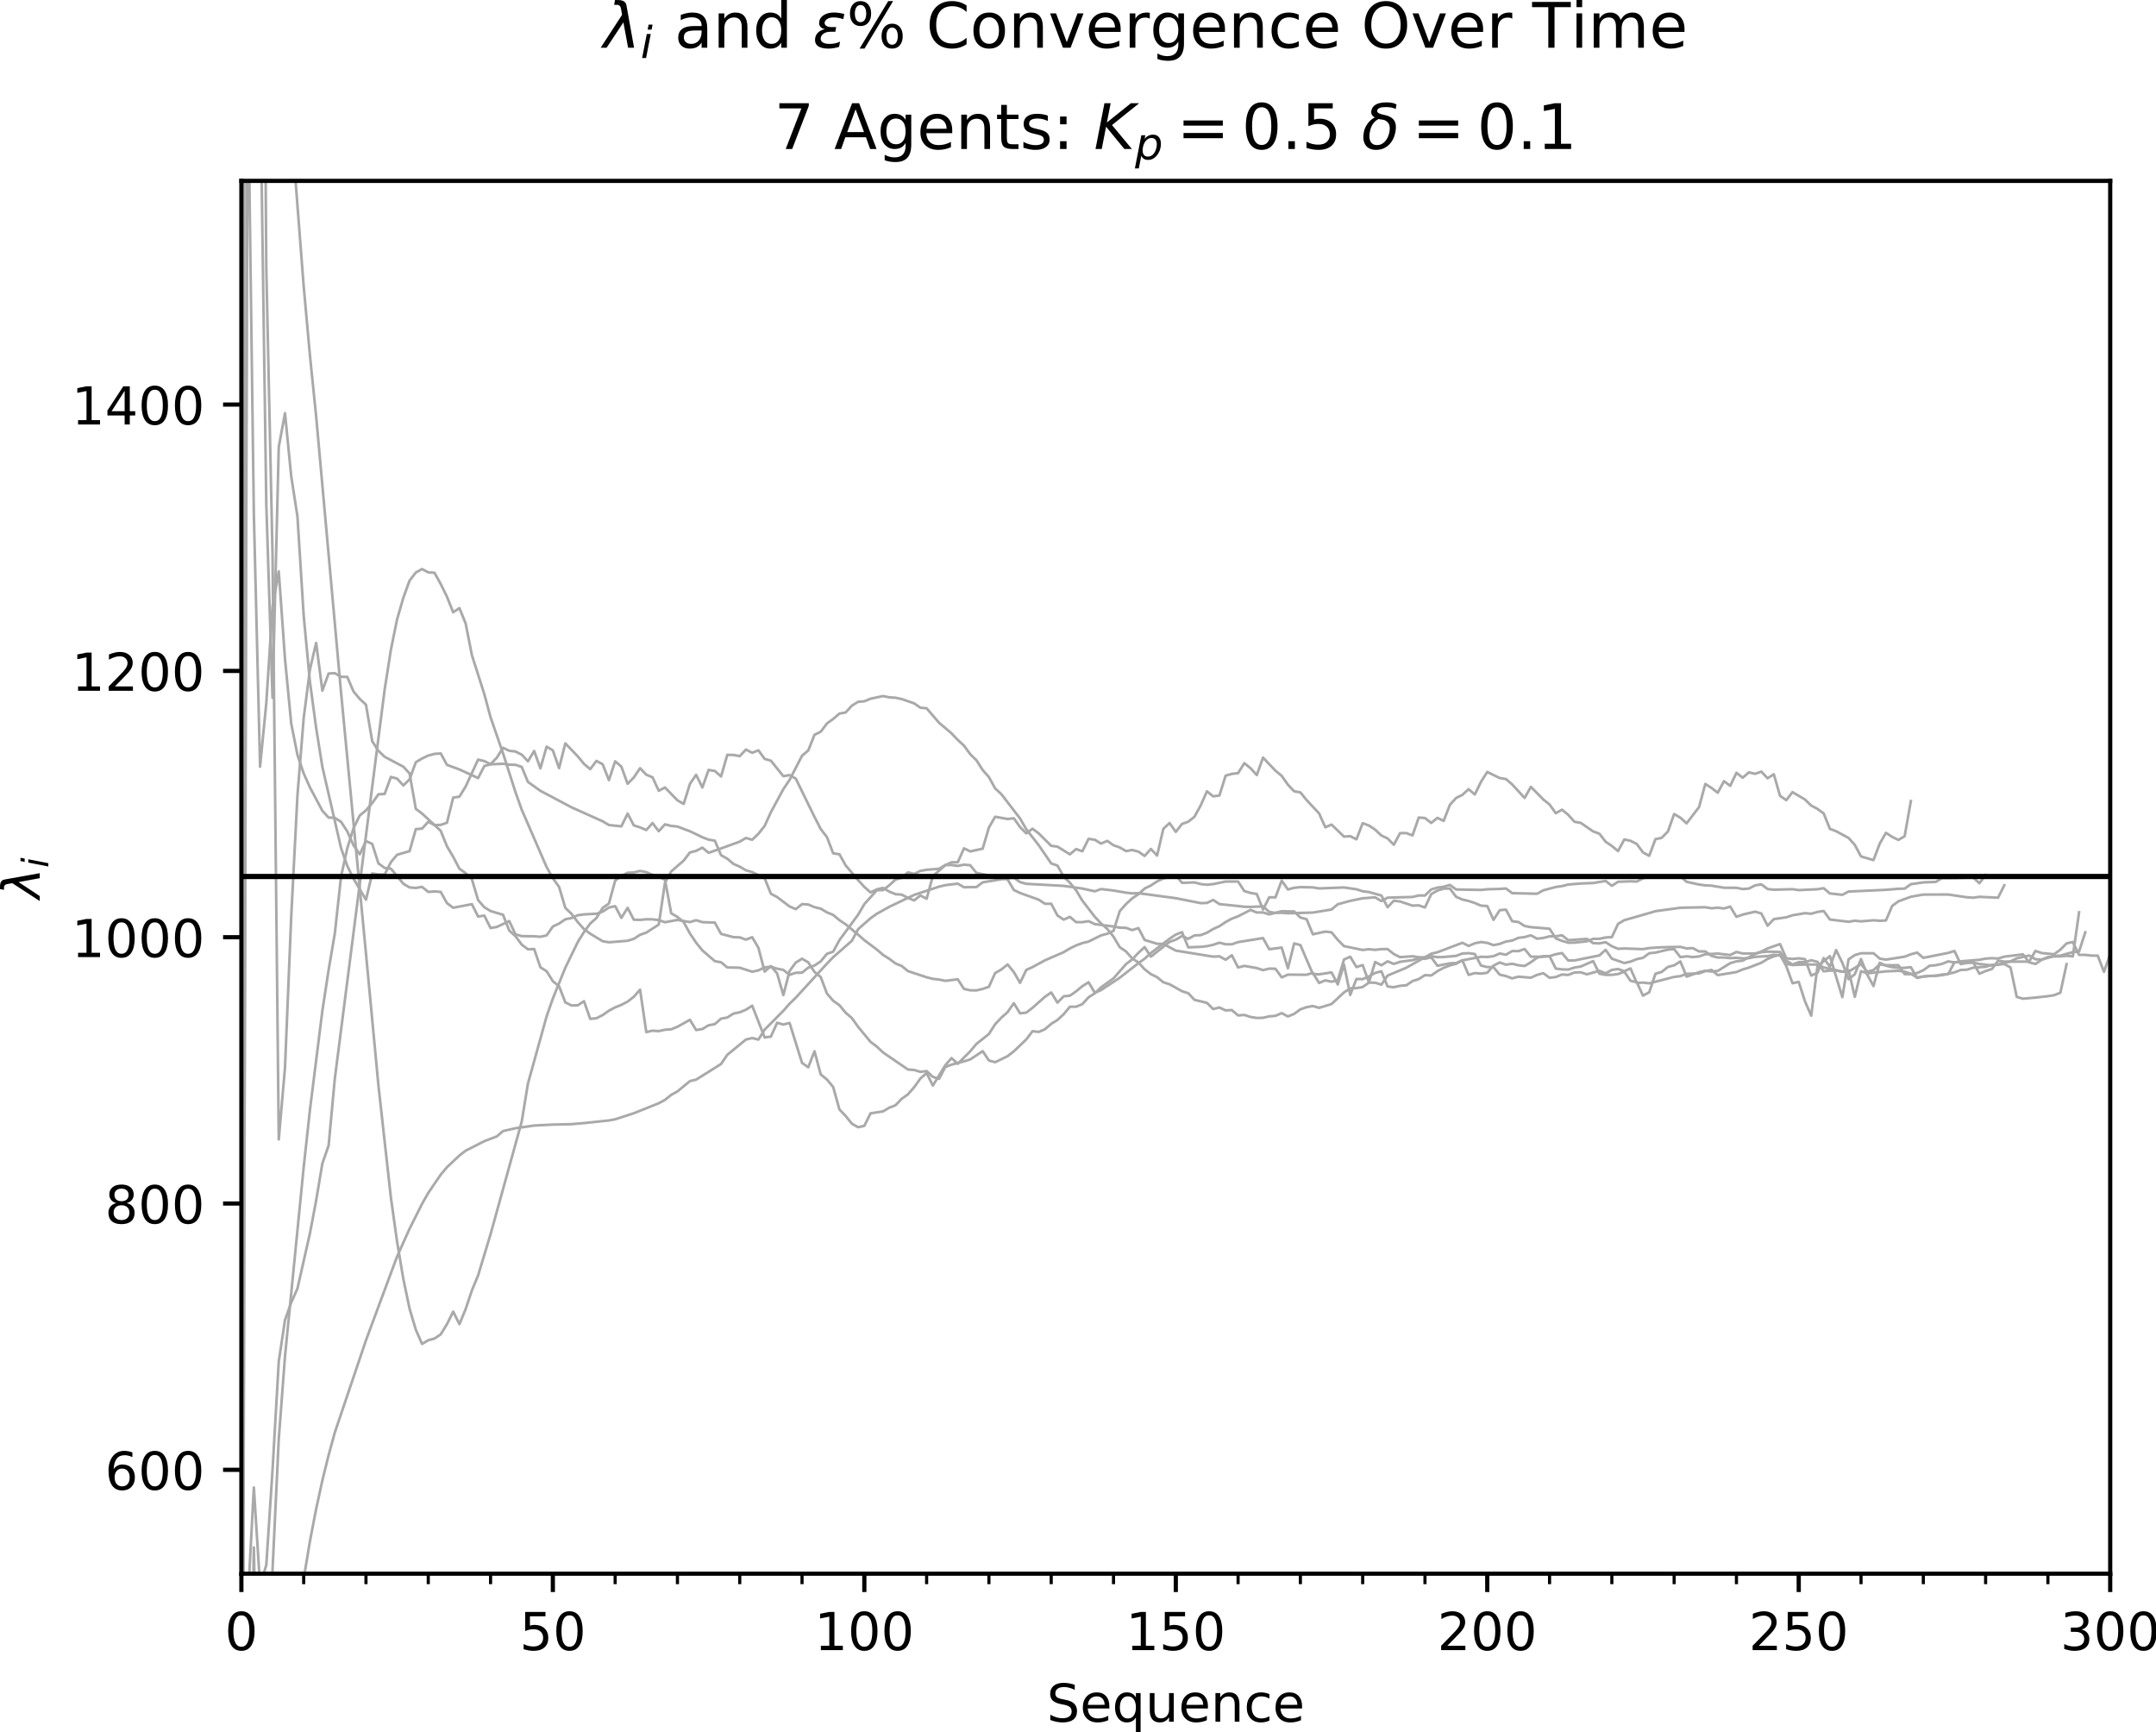 <?xml version="1.0" encoding="utf-8" standalone="no"?>
<!DOCTYPE svg PUBLIC "-//W3C//DTD SVG 1.1//EN"
  "http://www.w3.org/Graphics/SVG/1.1/DTD/svg11.dtd">
<!-- Created with matplotlib (http://matplotlib.org/) -->
<svg height="331pt" version="1.1" viewBox="0 0 412 331" width="412pt" xmlns="http://www.w3.org/2000/svg" xmlns:xlink="http://www.w3.org/1999/xlink">
 <defs>
  <style type="text/css">
*{stroke-linecap:butt;stroke-linejoin:round;}
  </style>
 </defs>
 <g id="figure_1">
  <g id="patch_1">
   <path d="M 0 331.028 
L 412.792 331.028 
L 412.792 0 
L 0 0 
z
" style="fill:#ffffff;"/>
  </g>
  <g id="axes_1">
   <g id="patch_2">
    <path d="M 46.128 300.672 
L 403.248 300.672 
L 403.248 34.56 
L 46.128 34.56 
z
" style="fill:#ffffff;"/>
   </g>
   <g id="matplotlib.axis_1">
    <g id="xtick_1">
     <g id="line2d_1">
      <defs>
       <path d="M 0 0 
L 0 3.5 
" id="m16ab0f7b88" style="stroke:#000000;stroke-width:0.8;"/>
      </defs>
      <g>
       <use style="stroke:#000000;stroke-width:0.8;" x="46.128" xlink:href="#m16ab0f7b88" y="300.672"/>
      </g>
     </g>
     <g id="text_1">
      <!-- 0 -->
      <defs>
       <path d="M 31.781 66.406 
Q 24.172 66.406 20.328 58.906 
Q 16.5 51.422 16.5 36.375 
Q 16.5 21.391 20.328 13.891 
Q 24.172 6.391 31.781 6.391 
Q 39.453 6.391 43.281 13.891 
Q 47.125 21.391 47.125 36.375 
Q 47.125 51.422 43.281 58.906 
Q 39.453 66.406 31.781 66.406 
z
M 31.781 74.219 
Q 44.047 74.219 50.516 64.516 
Q 56.984 54.828 56.984 36.375 
Q 56.984 17.969 50.516 8.266 
Q 44.047 -1.422 31.781 -1.422 
Q 19.531 -1.422 13.062 8.266 
Q 6.594 17.969 6.594 36.375 
Q 6.594 54.828 13.062 64.516 
Q 19.531 74.219 31.781 74.219 
z
" id="DejaVuSans-30"/>
      </defs>
      <g transform="translate(42.947 315.27)scale(0.1 -0.1)">
       <use xlink:href="#DejaVuSans-30"/>
      </g>
     </g>
    </g>
    <g id="xtick_2">
     <g id="line2d_2">
      <g>
       <use style="stroke:#000000;stroke-width:0.8;" x="105.648" xlink:href="#m16ab0f7b88" y="300.672"/>
      </g>
     </g>
     <g id="text_2">
      <!-- 50 -->
      <defs>
       <path d="M 10.797 72.906 
L 49.516 72.906 
L 49.516 64.594 
L 19.828 64.594 
L 19.828 46.734 
Q 21.969 47.469 24.109 47.828 
Q 26.266 48.188 28.422 48.188 
Q 40.625 48.188 47.75 41.5 
Q 54.891 34.812 54.891 23.391 
Q 54.891 11.625 47.562 5.094 
Q 40.234 -1.422 26.906 -1.422 
Q 22.312 -1.422 17.547 -0.641 
Q 12.797 0.141 7.719 1.703 
L 7.719 11.625 
Q 12.109 9.234 16.797 8.062 
Q 21.484 6.891 26.703 6.891 
Q 35.156 6.891 40.078 11.328 
Q 45.016 15.766 45.016 23.391 
Q 45.016 31 40.078 35.438 
Q 35.156 39.891 26.703 39.891 
Q 22.75 39.891 18.812 39.016 
Q 14.891 38.141 10.797 36.281 
z
" id="DejaVuSans-35"/>
      </defs>
      <g transform="translate(99.286 315.27)scale(0.1 -0.1)">
       <use xlink:href="#DejaVuSans-35"/>
       <use x="63.623" xlink:href="#DejaVuSans-30"/>
      </g>
     </g>
    </g>
    <g id="xtick_3">
     <g id="line2d_3">
      <g>
       <use style="stroke:#000000;stroke-width:0.8;" x="165.168" xlink:href="#m16ab0f7b88" y="300.672"/>
      </g>
     </g>
     <g id="text_3">
      <!-- 100 -->
      <defs>
       <path d="M 12.406 8.297 
L 28.516 8.297 
L 28.516 63.922 
L 10.984 60.406 
L 10.984 69.391 
L 28.422 72.906 
L 38.281 72.906 
L 38.281 8.297 
L 54.391 8.297 
L 54.391 0 
L 12.406 0 
z
" id="DejaVuSans-31"/>
      </defs>
      <g transform="translate(155.624 315.27)scale(0.1 -0.1)">
       <use xlink:href="#DejaVuSans-31"/>
       <use x="63.623" xlink:href="#DejaVuSans-30"/>
       <use x="127.246" xlink:href="#DejaVuSans-30"/>
      </g>
     </g>
    </g>
    <g id="xtick_4">
     <g id="line2d_4">
      <g>
       <use style="stroke:#000000;stroke-width:0.8;" x="224.688" xlink:href="#m16ab0f7b88" y="300.672"/>
      </g>
     </g>
     <g id="text_4">
      <!-- 150 -->
      <g transform="translate(215.144 315.27)scale(0.1 -0.1)">
       <use xlink:href="#DejaVuSans-31"/>
       <use x="63.623" xlink:href="#DejaVuSans-35"/>
       <use x="127.246" xlink:href="#DejaVuSans-30"/>
      </g>
     </g>
    </g>
    <g id="xtick_5">
     <g id="line2d_5">
      <g>
       <use style="stroke:#000000;stroke-width:0.8;" x="284.208" xlink:href="#m16ab0f7b88" y="300.672"/>
      </g>
     </g>
     <g id="text_5">
      <!-- 200 -->
      <defs>
       <path d="M 19.188 8.297 
L 53.609 8.297 
L 53.609 0 
L 7.328 0 
L 7.328 8.297 
Q 12.938 14.109 22.625 23.891 
Q 32.328 33.688 34.812 36.531 
Q 39.547 41.844 41.422 45.531 
Q 43.312 49.219 43.312 52.781 
Q 43.312 58.594 39.234 62.25 
Q 35.156 65.922 28.609 65.922 
Q 23.969 65.922 18.812 64.312 
Q 13.672 62.703 7.812 59.422 
L 7.812 69.391 
Q 13.766 71.781 18.938 73 
Q 24.125 74.219 28.422 74.219 
Q 39.75 74.219 46.484 68.547 
Q 53.219 62.891 53.219 53.422 
Q 53.219 48.922 51.531 44.891 
Q 49.859 40.875 45.406 35.406 
Q 44.188 33.984 37.641 27.219 
Q 31.109 20.453 19.188 8.297 
z
" id="DejaVuSans-32"/>
      </defs>
      <g transform="translate(274.664 315.27)scale(0.1 -0.1)">
       <use xlink:href="#DejaVuSans-32"/>
       <use x="63.623" xlink:href="#DejaVuSans-30"/>
       <use x="127.246" xlink:href="#DejaVuSans-30"/>
      </g>
     </g>
    </g>
    <g id="xtick_6">
     <g id="line2d_6">
      <g>
       <use style="stroke:#000000;stroke-width:0.8;" x="343.728" xlink:href="#m16ab0f7b88" y="300.672"/>
      </g>
     </g>
     <g id="text_6">
      <!-- 250 -->
      <g transform="translate(334.184 315.27)scale(0.1 -0.1)">
       <use xlink:href="#DejaVuSans-32"/>
       <use x="63.623" xlink:href="#DejaVuSans-35"/>
       <use x="127.246" xlink:href="#DejaVuSans-30"/>
      </g>
     </g>
    </g>
    <g id="xtick_7">
     <g id="line2d_7">
      <g>
       <use style="stroke:#000000;stroke-width:0.8;" x="403.248" xlink:href="#m16ab0f7b88" y="300.672"/>
      </g>
     </g>
     <g id="text_7">
      <!-- 300 -->
      <defs>
       <path d="M 40.578 39.312 
Q 47.656 37.797 51.625 33 
Q 55.609 28.219 55.609 21.188 
Q 55.609 10.406 48.188 4.484 
Q 40.766 -1.422 27.094 -1.422 
Q 22.516 -1.422 17.656 -0.516 
Q 12.797 0.391 7.625 2.203 
L 7.625 11.719 
Q 11.719 9.328 16.594 8.109 
Q 21.484 6.891 26.812 6.891 
Q 36.078 6.891 40.938 10.547 
Q 45.797 14.203 45.797 21.188 
Q 45.797 27.641 41.281 31.266 
Q 36.766 34.906 28.719 34.906 
L 20.219 34.906 
L 20.219 43.016 
L 29.109 43.016 
Q 36.375 43.016 40.234 45.922 
Q 44.094 48.828 44.094 54.297 
Q 44.094 59.906 40.109 62.906 
Q 36.141 65.922 28.719 65.922 
Q 24.656 65.922 20.016 65.031 
Q 15.375 64.156 9.812 62.312 
L 9.812 71.094 
Q 15.438 72.656 20.344 73.438 
Q 25.25 74.219 29.594 74.219 
Q 40.828 74.219 47.359 69.109 
Q 53.906 64.016 53.906 55.328 
Q 53.906 49.266 50.438 45.094 
Q 46.969 40.922 40.578 39.312 
z
" id="DejaVuSans-33"/>
      </defs>
      <g transform="translate(393.704 315.27)scale(0.1 -0.1)">
       <use xlink:href="#DejaVuSans-33"/>
       <use x="63.623" xlink:href="#DejaVuSans-30"/>
       <use x="127.246" xlink:href="#DejaVuSans-30"/>
      </g>
     </g>
    </g>
    <g id="xtick_8">
     <g id="line2d_8">
      <defs>
       <path d="M 0 0 
L 0 2 
" id="m696ddda5c0" style="stroke:#000000;stroke-width:0.6;"/>
      </defs>
      <g>
       <use style="stroke:#000000;stroke-width:0.6;" x="46.128" xlink:href="#m696ddda5c0" y="300.672"/>
      </g>
     </g>
    </g>
    <g id="xtick_9">
     <g id="line2d_9">
      <g>
       <use style="stroke:#000000;stroke-width:0.6;" x="58.032" xlink:href="#m696ddda5c0" y="300.672"/>
      </g>
     </g>
    </g>
    <g id="xtick_10">
     <g id="line2d_10">
      <g>
       <use style="stroke:#000000;stroke-width:0.6;" x="69.936" xlink:href="#m696ddda5c0" y="300.672"/>
      </g>
     </g>
    </g>
    <g id="xtick_11">
     <g id="line2d_11">
      <g>
       <use style="stroke:#000000;stroke-width:0.6;" x="81.84" xlink:href="#m696ddda5c0" y="300.672"/>
      </g>
     </g>
    </g>
    <g id="xtick_12">
     <g id="line2d_12">
      <g>
       <use style="stroke:#000000;stroke-width:0.6;" x="93.744" xlink:href="#m696ddda5c0" y="300.672"/>
      </g>
     </g>
    </g>
    <g id="xtick_13">
     <g id="line2d_13">
      <g>
       <use style="stroke:#000000;stroke-width:0.6;" x="105.648" xlink:href="#m696ddda5c0" y="300.672"/>
      </g>
     </g>
    </g>
    <g id="xtick_14">
     <g id="line2d_14">
      <g>
       <use style="stroke:#000000;stroke-width:0.6;" x="117.552" xlink:href="#m696ddda5c0" y="300.672"/>
      </g>
     </g>
    </g>
    <g id="xtick_15">
     <g id="line2d_15">
      <g>
       <use style="stroke:#000000;stroke-width:0.6;" x="129.456" xlink:href="#m696ddda5c0" y="300.672"/>
      </g>
     </g>
    </g>
    <g id="xtick_16">
     <g id="line2d_16">
      <g>
       <use style="stroke:#000000;stroke-width:0.6;" x="141.36" xlink:href="#m696ddda5c0" y="300.672"/>
      </g>
     </g>
    </g>
    <g id="xtick_17">
     <g id="line2d_17">
      <g>
       <use style="stroke:#000000;stroke-width:0.6;" x="153.264" xlink:href="#m696ddda5c0" y="300.672"/>
      </g>
     </g>
    </g>
    <g id="xtick_18">
     <g id="line2d_18">
      <g>
       <use style="stroke:#000000;stroke-width:0.6;" x="165.168" xlink:href="#m696ddda5c0" y="300.672"/>
      </g>
     </g>
    </g>
    <g id="xtick_19">
     <g id="line2d_19">
      <g>
       <use style="stroke:#000000;stroke-width:0.6;" x="177.072" xlink:href="#m696ddda5c0" y="300.672"/>
      </g>
     </g>
    </g>
    <g id="xtick_20">
     <g id="line2d_20">
      <g>
       <use style="stroke:#000000;stroke-width:0.6;" x="188.976" xlink:href="#m696ddda5c0" y="300.672"/>
      </g>
     </g>
    </g>
    <g id="xtick_21">
     <g id="line2d_21">
      <g>
       <use style="stroke:#000000;stroke-width:0.6;" x="200.88" xlink:href="#m696ddda5c0" y="300.672"/>
      </g>
     </g>
    </g>
    <g id="xtick_22">
     <g id="line2d_22">
      <g>
       <use style="stroke:#000000;stroke-width:0.6;" x="212.784" xlink:href="#m696ddda5c0" y="300.672"/>
      </g>
     </g>
    </g>
    <g id="xtick_23">
     <g id="line2d_23">
      <g>
       <use style="stroke:#000000;stroke-width:0.6;" x="224.688" xlink:href="#m696ddda5c0" y="300.672"/>
      </g>
     </g>
    </g>
    <g id="xtick_24">
     <g id="line2d_24">
      <g>
       <use style="stroke:#000000;stroke-width:0.6;" x="236.592" xlink:href="#m696ddda5c0" y="300.672"/>
      </g>
     </g>
    </g>
    <g id="xtick_25">
     <g id="line2d_25">
      <g>
       <use style="stroke:#000000;stroke-width:0.6;" x="248.496" xlink:href="#m696ddda5c0" y="300.672"/>
      </g>
     </g>
    </g>
    <g id="xtick_26">
     <g id="line2d_26">
      <g>
       <use style="stroke:#000000;stroke-width:0.6;" x="260.4" xlink:href="#m696ddda5c0" y="300.672"/>
      </g>
     </g>
    </g>
    <g id="xtick_27">
     <g id="line2d_27">
      <g>
       <use style="stroke:#000000;stroke-width:0.6;" x="272.304" xlink:href="#m696ddda5c0" y="300.672"/>
      </g>
     </g>
    </g>
    <g id="xtick_28">
     <g id="line2d_28">
      <g>
       <use style="stroke:#000000;stroke-width:0.6;" x="284.208" xlink:href="#m696ddda5c0" y="300.672"/>
      </g>
     </g>
    </g>
    <g id="xtick_29">
     <g id="line2d_29">
      <g>
       <use style="stroke:#000000;stroke-width:0.6;" x="296.112" xlink:href="#m696ddda5c0" y="300.672"/>
      </g>
     </g>
    </g>
    <g id="xtick_30">
     <g id="line2d_30">
      <g>
       <use style="stroke:#000000;stroke-width:0.6;" x="308.016" xlink:href="#m696ddda5c0" y="300.672"/>
      </g>
     </g>
    </g>
    <g id="xtick_31">
     <g id="line2d_31">
      <g>
       <use style="stroke:#000000;stroke-width:0.6;" x="319.92" xlink:href="#m696ddda5c0" y="300.672"/>
      </g>
     </g>
    </g>
    <g id="xtick_32">
     <g id="line2d_32">
      <g>
       <use style="stroke:#000000;stroke-width:0.6;" x="331.824" xlink:href="#m696ddda5c0" y="300.672"/>
      </g>
     </g>
    </g>
    <g id="xtick_33">
     <g id="line2d_33">
      <g>
       <use style="stroke:#000000;stroke-width:0.6;" x="343.728" xlink:href="#m696ddda5c0" y="300.672"/>
      </g>
     </g>
    </g>
    <g id="xtick_34">
     <g id="line2d_34">
      <g>
       <use style="stroke:#000000;stroke-width:0.6;" x="355.632" xlink:href="#m696ddda5c0" y="300.672"/>
      </g>
     </g>
    </g>
    <g id="xtick_35">
     <g id="line2d_35">
      <g>
       <use style="stroke:#000000;stroke-width:0.6;" x="367.536" xlink:href="#m696ddda5c0" y="300.672"/>
      </g>
     </g>
    </g>
    <g id="xtick_36">
     <g id="line2d_36">
      <g>
       <use style="stroke:#000000;stroke-width:0.6;" x="379.44" xlink:href="#m696ddda5c0" y="300.672"/>
      </g>
     </g>
    </g>
    <g id="xtick_37">
     <g id="line2d_37">
      <g>
       <use style="stroke:#000000;stroke-width:0.6;" x="391.344" xlink:href="#m696ddda5c0" y="300.672"/>
      </g>
     </g>
    </g>
    <g id="xtick_38">
     <g id="line2d_38">
      <g>
       <use style="stroke:#000000;stroke-width:0.6;" x="403.248" xlink:href="#m696ddda5c0" y="300.672"/>
      </g>
     </g>
    </g>
    <g id="text_8">
     <!-- Sequence -->
     <defs>
      <path d="M 53.516 70.516 
L 53.516 60.891 
Q 47.906 63.578 42.922 64.891 
Q 37.938 66.219 33.297 66.219 
Q 25.25 66.219 20.875 63.094 
Q 16.5 59.969 16.5 54.203 
Q 16.5 49.359 19.406 46.891 
Q 22.312 44.438 30.422 42.922 
L 36.375 41.703 
Q 47.406 39.594 52.656 34.297 
Q 57.906 29 57.906 20.125 
Q 57.906 9.516 50.797 4.047 
Q 43.703 -1.422 29.984 -1.422 
Q 24.812 -1.422 18.969 -0.25 
Q 13.141 0.922 6.891 3.219 
L 6.891 13.375 
Q 12.891 10.016 18.656 8.297 
Q 24.422 6.594 29.984 6.594 
Q 38.422 6.594 43.016 9.906 
Q 47.609 13.234 47.609 19.391 
Q 47.609 24.75 44.312 27.781 
Q 41.016 30.812 33.5 32.328 
L 27.484 33.5 
Q 16.453 35.688 11.516 40.375 
Q 6.594 45.062 6.594 53.422 
Q 6.594 63.094 13.406 68.656 
Q 20.219 74.219 32.172 74.219 
Q 37.312 74.219 42.625 73.281 
Q 47.953 72.359 53.516 70.516 
z
" id="DejaVuSans-53"/>
      <path d="M 56.203 29.594 
L 56.203 25.203 
L 14.891 25.203 
Q 15.484 15.922 20.484 11.062 
Q 25.484 6.203 34.422 6.203 
Q 39.594 6.203 44.453 7.469 
Q 49.312 8.734 54.109 11.281 
L 54.109 2.781 
Q 49.266 0.734 44.188 -0.344 
Q 39.109 -1.422 33.891 -1.422 
Q 20.797 -1.422 13.156 6.188 
Q 5.516 13.812 5.516 26.812 
Q 5.516 40.234 12.766 48.109 
Q 20.016 56 32.328 56 
Q 43.359 56 49.781 48.891 
Q 56.203 41.797 56.203 29.594 
z
M 47.219 32.234 
Q 47.125 39.594 43.094 43.984 
Q 39.062 48.391 32.422 48.391 
Q 24.906 48.391 20.391 44.141 
Q 15.875 39.891 15.188 32.172 
z
" id="DejaVuSans-65"/>
      <path d="M 14.797 27.297 
Q 14.797 17.391 18.875 11.75 
Q 22.953 6.109 30.078 6.109 
Q 37.203 6.109 41.297 11.75 
Q 45.406 17.391 45.406 27.297 
Q 45.406 37.203 41.297 42.844 
Q 37.203 48.484 30.078 48.484 
Q 22.953 48.484 18.875 42.844 
Q 14.797 37.203 14.797 27.297 
z
M 45.406 8.203 
Q 42.578 3.328 38.25 0.953 
Q 33.938 -1.422 27.875 -1.422 
Q 17.969 -1.422 11.734 6.484 
Q 5.516 14.406 5.516 27.297 
Q 5.516 40.188 11.734 48.094 
Q 17.969 56 27.875 56 
Q 33.938 56 38.25 53.625 
Q 42.578 51.266 45.406 46.391 
L 45.406 54.688 
L 54.391 54.688 
L 54.391 -20.797 
L 45.406 -20.797 
z
" id="DejaVuSans-71"/>
      <path d="M 8.5 21.578 
L 8.5 54.688 
L 17.484 54.688 
L 17.484 21.922 
Q 17.484 14.156 20.5 10.266 
Q 23.531 6.391 29.594 6.391 
Q 36.859 6.391 41.078 11.031 
Q 45.312 15.672 45.312 23.688 
L 45.312 54.688 
L 54.297 54.688 
L 54.297 0 
L 45.312 0 
L 45.312 8.406 
Q 42.047 3.422 37.719 1 
Q 33.406 -1.422 27.688 -1.422 
Q 18.266 -1.422 13.375 4.438 
Q 8.5 10.297 8.5 21.578 
z
M 31.109 56 
z
" id="DejaVuSans-75"/>
      <path d="M 54.891 33.016 
L 54.891 0 
L 45.906 0 
L 45.906 32.719 
Q 45.906 40.484 42.875 44.328 
Q 39.844 48.188 33.797 48.188 
Q 26.516 48.188 22.312 43.547 
Q 18.109 38.922 18.109 30.906 
L 18.109 0 
L 9.078 0 
L 9.078 54.688 
L 18.109 54.688 
L 18.109 46.188 
Q 21.344 51.125 25.703 53.562 
Q 30.078 56 35.797 56 
Q 45.219 56 50.047 50.172 
Q 54.891 44.344 54.891 33.016 
z
" id="DejaVuSans-6e"/>
      <path d="M 48.781 52.594 
L 48.781 44.188 
Q 44.969 46.297 41.141 47.344 
Q 37.312 48.391 33.406 48.391 
Q 24.656 48.391 19.812 42.844 
Q 14.984 37.312 14.984 27.297 
Q 14.984 17.281 19.812 11.734 
Q 24.656 6.203 33.406 6.203 
Q 37.312 6.203 41.141 7.25 
Q 44.969 8.297 48.781 10.406 
L 48.781 2.094 
Q 45.016 0.344 40.984 -0.531 
Q 36.969 -1.422 32.422 -1.422 
Q 20.062 -1.422 12.781 6.344 
Q 5.516 14.109 5.516 27.297 
Q 5.516 40.672 12.859 48.328 
Q 20.219 56 33.016 56 
Q 37.156 56 41.109 55.141 
Q 45.062 54.297 48.781 52.594 
z
" id="DejaVuSans-63"/>
     </defs>
     <g transform="translate(200.023 328.949)scale(0.1 -0.1)">
      <use xlink:href="#DejaVuSans-53"/>
      <use x="63.477" xlink:href="#DejaVuSans-65"/>
      <use x="125" xlink:href="#DejaVuSans-71"/>
      <use x="188.477" xlink:href="#DejaVuSans-75"/>
      <use x="251.855" xlink:href="#DejaVuSans-65"/>
      <use x="313.379" xlink:href="#DejaVuSans-6e"/>
      <use x="376.758" xlink:href="#DejaVuSans-63"/>
      <use x="431.738" xlink:href="#DejaVuSans-65"/>
     </g>
    </g>
   </g>
   <g id="matplotlib.axis_2">
    <g id="ytick_1">
     <g id="line2d_39">
      <defs>
       <path d="M 0 0 
L -3.5 0 
" id="ma2d06881bc" style="stroke:#000000;stroke-width:0.8;"/>
      </defs>
      <g>
       <use style="stroke:#000000;stroke-width:0.8;" x="46.128" xlink:href="#ma2d06881bc" y="280.828"/>
      </g>
     </g>
     <g id="text_9">
      <!-- 600 -->
      <defs>
       <path d="M 33.016 40.375 
Q 26.375 40.375 22.484 35.828 
Q 18.609 31.297 18.609 23.391 
Q 18.609 15.531 22.484 10.953 
Q 26.375 6.391 33.016 6.391 
Q 39.656 6.391 43.531 10.953 
Q 47.406 15.531 47.406 23.391 
Q 47.406 31.297 43.531 35.828 
Q 39.656 40.375 33.016 40.375 
z
M 52.594 71.297 
L 52.594 62.312 
Q 48.875 64.062 45.094 64.984 
Q 41.312 65.922 37.594 65.922 
Q 27.828 65.922 22.672 59.328 
Q 17.531 52.734 16.797 39.406 
Q 19.672 43.656 24.016 45.922 
Q 28.375 48.188 33.594 48.188 
Q 44.578 48.188 50.953 41.516 
Q 57.328 34.859 57.328 23.391 
Q 57.328 12.156 50.688 5.359 
Q 44.047 -1.422 33.016 -1.422 
Q 20.359 -1.422 13.672 8.266 
Q 6.984 17.969 6.984 36.375 
Q 6.984 53.656 15.188 63.938 
Q 23.391 74.219 37.203 74.219 
Q 40.922 74.219 44.703 73.484 
Q 48.484 72.75 52.594 71.297 
z
" id="DejaVuSans-36"/>
      </defs>
      <g transform="translate(20.041 284.627)scale(0.1 -0.1)">
       <use xlink:href="#DejaVuSans-36"/>
       <use x="63.623" xlink:href="#DejaVuSans-30"/>
       <use x="127.246" xlink:href="#DejaVuSans-30"/>
      </g>
     </g>
    </g>
    <g id="ytick_2">
     <g id="line2d_40">
      <g>
       <use style="stroke:#000000;stroke-width:0.8;" x="46.128" xlink:href="#ma2d06881bc" y="229.946"/>
      </g>
     </g>
     <g id="text_10">
      <!-- 800 -->
      <defs>
       <path d="M 31.781 34.625 
Q 24.75 34.625 20.719 30.859 
Q 16.703 27.094 16.703 20.516 
Q 16.703 13.922 20.719 10.156 
Q 24.75 6.391 31.781 6.391 
Q 38.812 6.391 42.859 10.172 
Q 46.922 13.969 46.922 20.516 
Q 46.922 27.094 42.891 30.859 
Q 38.875 34.625 31.781 34.625 
z
M 21.922 38.812 
Q 15.578 40.375 12.031 44.719 
Q 8.5 49.078 8.5 55.328 
Q 8.5 64.062 14.719 69.141 
Q 20.953 74.219 31.781 74.219 
Q 42.672 74.219 48.875 69.141 
Q 55.078 64.062 55.078 55.328 
Q 55.078 49.078 51.531 44.719 
Q 48 40.375 41.703 38.812 
Q 48.828 37.156 52.797 32.312 
Q 56.781 27.484 56.781 20.516 
Q 56.781 9.906 50.312 4.234 
Q 43.844 -1.422 31.781 -1.422 
Q 19.734 -1.422 13.25 4.234 
Q 6.781 9.906 6.781 20.516 
Q 6.781 27.484 10.781 32.312 
Q 14.797 37.156 21.922 38.812 
z
M 18.312 54.391 
Q 18.312 48.734 21.844 45.562 
Q 25.391 42.391 31.781 42.391 
Q 38.141 42.391 41.719 45.562 
Q 45.312 48.734 45.312 54.391 
Q 45.312 60.062 41.719 63.234 
Q 38.141 66.406 31.781 66.406 
Q 25.391 66.406 21.844 63.234 
Q 18.312 60.062 18.312 54.391 
z
" id="DejaVuSans-38"/>
      </defs>
      <g transform="translate(20.041 233.745)scale(0.1 -0.1)">
       <use xlink:href="#DejaVuSans-38"/>
       <use x="63.623" xlink:href="#DejaVuSans-30"/>
       <use x="127.246" xlink:href="#DejaVuSans-30"/>
      </g>
     </g>
    </g>
    <g id="ytick_3">
     <g id="line2d_41">
      <g>
       <use style="stroke:#000000;stroke-width:0.8;" x="46.128" xlink:href="#ma2d06881bc" y="179.064"/>
      </g>
     </g>
     <g id="text_11">
      <!-- 1000 -->
      <g transform="translate(13.678 182.864)scale(0.1 -0.1)">
       <use xlink:href="#DejaVuSans-31"/>
       <use x="63.623" xlink:href="#DejaVuSans-30"/>
       <use x="127.246" xlink:href="#DejaVuSans-30"/>
       <use x="190.869" xlink:href="#DejaVuSans-30"/>
      </g>
     </g>
    </g>
    <g id="ytick_4">
     <g id="line2d_42">
      <g>
       <use style="stroke:#000000;stroke-width:0.8;" x="46.128" xlink:href="#ma2d06881bc" y="128.183"/>
      </g>
     </g>
     <g id="text_12">
      <!-- 1200 -->
      <g transform="translate(13.678 131.982)scale(0.1 -0.1)">
       <use xlink:href="#DejaVuSans-31"/>
       <use x="63.623" xlink:href="#DejaVuSans-32"/>
       <use x="127.246" xlink:href="#DejaVuSans-30"/>
       <use x="190.869" xlink:href="#DejaVuSans-30"/>
      </g>
     </g>
    </g>
    <g id="ytick_5">
     <g id="line2d_43">
      <g>
       <use style="stroke:#000000;stroke-width:0.8;" x="46.128" xlink:href="#ma2d06881bc" y="77.301"/>
      </g>
     </g>
     <g id="text_13">
      <!-- 1400 -->
      <defs>
       <path d="M 37.797 64.312 
L 12.891 25.391 
L 37.797 25.391 
z
M 35.203 72.906 
L 47.609 72.906 
L 47.609 25.391 
L 58.016 25.391 
L 58.016 17.188 
L 47.609 17.188 
L 47.609 0 
L 37.797 0 
L 37.797 17.188 
L 4.891 17.188 
L 4.891 26.703 
z
" id="DejaVuSans-34"/>
      </defs>
      <g transform="translate(13.678 81.1)scale(0.1 -0.1)">
       <use xlink:href="#DejaVuSans-31"/>
       <use x="63.623" xlink:href="#DejaVuSans-34"/>
       <use x="127.246" xlink:href="#DejaVuSans-30"/>
       <use x="190.869" xlink:href="#DejaVuSans-30"/>
      </g>
     </g>
    </g>
    <g id="text_14">
     <!-- $\lambda_i$ -->
     <defs>
      <path d="M 36.719 67.438 
L 48.828 0 
L 39.312 0 
L 31.844 40.438 
L 5.125 0 
L -4.391 0 
L 29.734 52.438 
L 28.031 62.109 
Q 26.953 68.266 21.734 68.266 
L 17.047 68.266 
L 18.5 75.984 
L 24.219 75.875 
Q 35.203 75.734 36.719 67.438 
z
" id="DejaVuSans-Oblique-3bb"/>
      <path d="M 18.312 75.984 
L 27.297 75.984 
L 25.094 64.594 
L 16.109 64.594 
z
M 14.203 54.688 
L 23.188 54.688 
L 12.5 0 
L 3.516 0 
z
" id="DejaVuSans-Oblique-69"/>
     </defs>
     <g transform="translate(7.598 171.716)rotate(-90)scale(0.1 -0.1)">
      <use transform="translate(0 0.016)" xlink:href="#DejaVuSans-Oblique-3bb"/>
      <use transform="translate(59.18 -16.391)scale(0.7)" xlink:href="#DejaVuSans-Oblique-69"/>
     </g>
    </g>
   </g>
   <g id="line2d_44">
    <path clip-path="url(#pb8ad4889bc)" d="M 47.081 332.028 
L 47.319 306.684 
L 48.509 284.204 
L 49.699 303.013 
L 50.89 299.004 
L 52.08 280.851 
L 53.271 260.11 
L 54.461 252.204 
L 55.651 248.868 
L 56.842 246.19 
L 59.223 235.661 
L 60.413 229.383 
L 61.603 222.28 
L 62.794 218.881 
L 63.984 206.069 
L 73.507 131.737 
L 74.698 124.136 
L 75.888 118.307 
L 77.079 114.202 
L 78.269 110.924 
L 79.459 109.389 
L 80.65 108.73 
L 81.84 109.354 
L 83.031 109.43 
L 84.221 111.587 
L 85.411 114.009 
L 86.602 116.989 
L 87.792 116.188 
L 88.983 119.118 
L 90.173 125.167 
L 92.554 132.632 
L 93.744 137.049 
L 96.125 143.927 
L 98.506 151.359 
L 99.696 154.693 
L 104.458 165.663 
L 105.648 167.8 
L 106.839 169.461 
L 108.029 173.464 
L 109.219 174.608 
L 110.41 176.186 
L 111.6 177.519 
L 112.791 178.399 
L 115.171 179.832 
L 116.362 180.033 
L 118.743 179.845 
L 119.933 179.741 
L 121.123 179.378 
L 122.314 178.601 
L 123.504 178.187 
L 125.885 176.648 
L 127.075 168.644 
L 128.266 166.496 
L 130.647 164.424 
L 131.837 162.873 
L 133.027 162.568 
L 134.218 161.95 
L 135.408 162.939 
L 137.789 162.108 
L 141.36 160.801 
L 142.551 160.105 
L 143.741 160.447 
L 144.931 159.298 
L 146.122 157.801 
L 147.312 155.179 
L 149.693 150.777 
L 150.883 149.007 
L 153.264 144.395 
L 154.455 143.374 
L 155.645 140.39 
L 156.835 139.812 
L 158.026 138.227 
L 159.216 137.363 
L 160.407 136.339 
L 161.597 136.132 
L 162.787 134.824 
L 163.978 134.086 
L 165.168 133.993 
L 166.359 133.498 
L 168.739 132.993 
L 169.93 133.234 
L 171.12 133.31 
L 172.311 133.565 
L 174.691 134.382 
L 175.882 135.214 
L 177.072 135.326 
L 179.453 138.094 
L 181.834 140.118 
L 183.024 141.376 
L 184.215 142.462 
L 185.405 144.095 
L 186.595 145.26 
L 187.786 147.124 
L 188.976 148.477 
L 190.167 150.639 
L 191.357 151.737 
L 194.928 156.387 
L 196.119 158.439 
L 198.499 161.492 
L 200.88 164.973 
L 202.071 165.371 
L 203.261 167.484 
L 204.451 168.658 
L 205.642 170.105 
L 206.832 172.081 
L 209.213 175.165 
L 210.403 176.431 
L 211.594 177.487 
L 212.784 178.959 
L 213.975 180.974 
L 215.165 181.775 
L 216.355 183.114 
L 217.546 183.901 
L 218.736 185.194 
L 219.927 186.122 
L 221.117 186.702 
L 222.307 187.675 
L 223.498 188.055 
L 225.879 189.383 
L 227.069 189.768 
L 228.259 191.03 
L 230.64 191.609 
L 231.831 192.791 
L 233.021 192.496 
L 234.211 193.045 
L 235.402 192.988 
L 236.592 194.008 
L 237.783 193.918 
L 238.973 194.304 
L 240.163 194.494 
L 241.354 194.466 
L 242.544 194.183 
L 243.735 194.087 
L 244.925 193.567 
L 246.115 194.204 
L 247.306 193.72 
L 248.496 192.845 
L 249.687 192.43 
L 250.877 192.215 
L 252.067 192.563 
L 254.448 191.836 
L 256.829 189.613 
L 258.019 188.834 
L 259.21 188.786 
L 260.4 188.586 
L 261.591 187.739 
L 262.781 187.758 
L 263.971 188.131 
L 265.162 186.394 
L 268.733 184.902 
L 273.495 182.222 
L 274.685 181.94 
L 279.447 180.13 
L 280.637 180.734 
L 281.827 180.225 
L 283.018 179.985 
L 284.208 180.148 
L 285.399 180.584 
L 286.589 180.343 
L 287.779 179.893 
L 288.97 179.702 
L 290.16 179.185 
L 291.351 179.034 
L 292.541 178.706 
L 293.731 179.349 
L 294.922 179.209 
L 296.112 178.896 
L 297.303 178.891 
L 298.493 178.692 
L 299.683 179.634 
L 303.255 179.381 
L 304.445 180.199 
L 305.635 180.246 
L 306.826 180.018 
L 308.016 180.785 
L 309.207 181.283 
L 310.397 181.217 
L 313.968 181.343 
L 315.159 181.136 
L 317.539 180.986 
L 321.111 180.906 
L 322.301 181.21 
L 323.491 181.147 
L 324.682 181.787 
L 325.872 181.787 
L 327.063 182.636 
L 328.253 182.944 
L 329.443 182.944 
L 330.634 183.057 
L 331.824 183.005 
L 333.015 183.109 
L 334.205 183.064 
L 335.395 182.819 
L 337.776 182.68 
L 338.967 182.425 
L 340.157 182.527 
L 341.347 184.166 
L 342.538 184.377 
L 344.919 184.287 
L 347.299 184.287 
L 348.49 184.831 
L 350.871 185.365 
L 352.061 185.659 
L 353.251 185.355 
L 354.442 190.447 
L 355.632 185.547 
L 356.823 185.977 
L 360.394 185.587 
L 362.775 185.482 
L 363.965 185.659 
L 365.155 186.047 
L 366.346 186.776 
L 367.536 186.569 
L 371.107 186.324 
L 373.488 185.785 
L 374.679 185.327 
L 375.869 185.274 
L 377.059 184.892 
L 379.44 184.71 
L 380.631 184.347 
L 383.011 184.191 
L 384.202 184.852 
L 385.392 190.475 
L 386.583 190.81 
L 388.963 190.601 
L 391.344 190.33 
L 392.535 190.146 
L 393.725 189.663 
L 394.915 184.21 
L 394.915 184.21 
" style="fill:none;stroke:#a9a9a9;stroke-linecap:square;stroke-width:0.5;"/>
   </g>
   <g id="line2d_45">
    <path clip-path="url(#pb8ad4889bc)" d="M 46.193 332.028 
L 46.406 -1 
M 49.668 -1 
L 49.699 13.662 
L 50.89 96.415 
L 52.08 133.306 
L 53.271 85.383 
L 54.461 78.947 
L 55.651 91.01 
L 56.842 98.69 
L 58.032 117.621 
L 59.223 130.246 
L 60.413 139.069 
L 61.603 146.521 
L 65.175 162.039 
L 66.365 165.44 
L 67.555 167.881 
L 69.936 171.899 
L 71.127 166.88 
L 72.317 167.085 
L 73.507 167.082 
L 74.698 164.727 
L 75.888 163.313 
L 78.269 162.619 
L 79.459 158.418 
L 80.65 158.315 
L 81.84 157.015 
L 83.031 157.64 
L 84.221 157.601 
L 85.411 157.193 
L 86.602 152.397 
L 87.792 152.213 
L 88.983 150.277 
L 91.363 145.132 
L 92.554 145.417 
L 93.744 145.996 
L 94.935 144.776 
L 96.125 142.877 
L 97.315 143.443 
L 98.506 143.586 
L 99.696 144.185 
L 100.887 145.447 
L 102.077 143.485 
L 103.267 146.801 
L 104.458 142.65 
L 105.648 143.373 
L 106.839 146.761 
L 108.029 142.03 
L 110.41 144.508 
L 111.6 145.952 
L 112.791 146.955 
L 113.981 145.374 
L 115.171 146.025 
L 116.362 149.055 
L 117.552 145.455 
L 118.743 146.479 
L 119.933 149.752 
L 121.123 148.541 
L 122.314 146.775 
L 123.504 148.015 
L 124.695 148.515 
L 125.885 151.085 
L 127.075 150.46 
L 129.456 152.912 
L 130.647 153.595 
L 131.837 149.785 
L 133.027 148.033 
L 134.218 150.455 
L 135.408 147.109 
L 136.599 147.305 
L 137.789 148.35 
L 138.979 144.229 
L 140.17 144.242 
L 141.36 144.467 
L 142.551 143.211 
L 143.741 143.829 
L 144.931 143.361 
L 146.122 144.999 
L 147.312 145.338 
L 149.693 148.3 
L 150.883 148.091 
L 152.074 148.766 
L 155.645 156.079 
L 156.835 158.397 
L 158.026 159.935 
L 159.216 163.04 
L 160.407 163.21 
L 161.597 165.344 
L 163.978 168.146 
L 165.168 169.455 
L 166.359 170.508 
L 167.549 169.925 
L 168.739 169.644 
L 169.93 170.349 
L 171.12 170.841 
L 172.311 170.931 
L 173.501 171.547 
L 174.691 172.038 
L 175.882 171.092 
L 177.072 171.711 
L 178.263 167.38 
L 180.643 165.303 
L 181.834 164.749 
L 183.024 164.748 
L 184.215 162.082 
L 185.405 162.668 
L 187.786 162.153 
L 188.976 158.109 
L 190.167 156.051 
L 192.547 156.479 
L 193.738 156.343 
L 194.928 158.018 
L 196.119 159.224 
L 197.309 158.333 
L 198.499 159.236 
L 200.88 161.604 
L 202.071 161.756 
L 204.451 163.227 
L 205.642 162.223 
L 206.832 162.651 
L 208.023 160.269 
L 209.213 160.44 
L 210.403 161.179 
L 211.594 160.658 
L 212.784 161.492 
L 213.975 161.906 
L 215.165 162.613 
L 216.355 162.401 
L 217.546 162.719 
L 218.736 163.537 
L 219.927 162.202 
L 221.117 163.468 
L 222.307 158.358 
L 223.498 157.255 
L 224.688 158.939 
L 225.879 157.424 
L 227.069 157.001 
L 228.259 156.044 
L 229.45 153.874 
L 230.64 151.192 
L 231.831 152.15 
L 233.021 151.988 
L 234.211 148.2 
L 235.402 147.857 
L 236.592 147.718 
L 237.783 145.808 
L 238.973 146.775 
L 240.163 148.093 
L 241.354 144.747 
L 243.735 147.252 
L 244.925 148.234 
L 246.115 149.926 
L 247.306 151.187 
L 248.496 151.394 
L 249.687 152.862 
L 252.067 155.411 
L 253.258 158.06 
L 254.448 157.548 
L 256.829 159.848 
L 258.019 159.757 
L 259.21 160.362 
L 260.4 157.275 
L 261.591 157.723 
L 262.781 158.511 
L 263.971 159.633 
L 265.162 160.193 
L 266.352 161.397 
L 267.543 159.18 
L 268.733 159.17 
L 269.923 159.616 
L 271.114 156.201 
L 272.304 156.293 
L 273.495 157.234 
L 274.685 156.265 
L 275.875 156.841 
L 277.066 153.781 
L 278.256 152.461 
L 279.447 151.877 
L 280.637 150.781 
L 281.827 151.789 
L 283.018 149.363 
L 284.208 147.492 
L 286.589 148.652 
L 287.779 148.849 
L 288.97 149.873 
L 291.351 152.462 
L 292.541 150.335 
L 294.922 152.756 
L 296.112 153.707 
L 297.303 155.378 
L 298.493 154.7 
L 299.683 155.685 
L 300.874 157.011 
L 302.064 157.214 
L 304.445 158.855 
L 305.635 159.29 
L 306.826 160.821 
L 308.016 161.624 
L 309.207 162.609 
L 310.397 160.389 
L 311.587 160.648 
L 312.778 161.253 
L 313.968 162.864 
L 315.159 163.506 
L 316.349 160.33 
L 317.539 160.08 
L 318.73 158.863 
L 319.92 155.53 
L 321.111 156.234 
L 322.301 157.307 
L 324.682 154.202 
L 325.872 149.784 
L 327.063 150.543 
L 328.253 151.46 
L 329.443 149.253 
L 330.634 150.146 
L 331.824 147.649 
L 333.015 148.59 
L 334.205 147.573 
L 335.395 147.845 
L 336.586 147.425 
L 337.776 148.699 
L 338.967 147.929 
L 340.157 152.054 
L 341.347 152.876 
L 342.538 151.347 
L 344.919 152.75 
L 346.109 153.91 
L 347.299 154.545 
L 348.49 155.405 
L 349.68 158.359 
L 350.871 158.812 
L 353.251 160.099 
L 354.442 161.424 
L 355.632 163.633 
L 358.013 164.336 
L 359.203 161.195 
L 360.394 159.119 
L 361.584 159.891 
L 362.775 160.479 
L 363.965 159.77 
L 365.155 153.047 
L 365.155 153.047 
" style="fill:none;stroke:#a9a9a9;stroke-linecap:square;stroke-width:0.5;"/>
   </g>
   <g id="line2d_46">
    <path clip-path="url(#pb8ad4889bc)" d="M 46.413 332.028 
L 47.319 9.677 
L 48.509 98.197 
L 49.699 146.473 
L 50.89 134.317 
L 52.08 115.893 
L 53.271 109.176 
L 54.461 125.902 
L 55.651 138.236 
L 56.842 144.238 
L 58.032 147.762 
L 59.223 150.437 
L 61.603 154.911 
L 62.794 156.209 
L 63.984 156.255 
L 65.175 157.031 
L 66.365 158.838 
L 67.555 161.512 
L 68.746 163.217 
L 69.936 160.693 
L 71.127 161.236 
L 72.317 164.966 
L 73.507 165.824 
L 74.698 165.97 
L 77.079 168.85 
L 78.269 169.556 
L 79.459 169.648 
L 80.65 169.445 
L 81.84 170.408 
L 83.031 170.318 
L 84.221 170.411 
L 85.411 172.552 
L 86.602 173.437 
L 90.173 172.753 
L 91.363 175.118 
L 92.554 174.937 
L 93.744 177.312 
L 94.935 177.106 
L 97.315 175.989 
L 98.506 178.517 
L 99.696 178.855 
L 102.077 178.887 
L 103.267 178.981 
L 104.458 178.715 
L 105.648 177.023 
L 106.839 176.455 
L 108.029 175.641 
L 109.219 175.4 
L 110.41 174.865 
L 111.6 174.704 
L 113.981 174.576 
L 115.171 174.167 
L 116.362 173.388 
L 117.552 173.129 
L 118.743 175.37 
L 119.933 173.46 
L 121.123 175.723 
L 122.314 175.755 
L 123.504 175.641 
L 124.695 175.651 
L 125.885 175.793 
L 127.075 176.203 
L 129.456 175.762 
L 131.837 176.176 
L 133.027 175.815 
L 134.218 176.192 
L 136.599 176.27 
L 137.789 178.429 
L 140.17 179.052 
L 141.36 179.093 
L 142.551 179.528 
L 143.741 179.062 
L 144.931 181.103 
L 146.122 185.636 
L 147.312 184.59 
L 148.503 185.98 
L 149.693 190.125 
L 150.883 185.53 
L 152.074 183.904 
L 153.264 183.179 
L 154.455 183.869 
L 155.645 185.706 
L 156.835 186.674 
L 158.026 189.821 
L 159.216 191.213 
L 160.407 192.053 
L 161.597 193.484 
L 162.787 194.513 
L 163.978 196.186 
L 166.359 199.066 
L 167.549 199.956 
L 168.739 201.077 
L 173.501 204.339 
L 174.691 204.434 
L 175.882 204.79 
L 177.072 204.643 
L 178.263 205.746 
L 179.453 206.131 
L 180.643 203.861 
L 181.834 203.416 
L 184.215 202.785 
L 185.405 202.415 
L 187.786 200.836 
L 188.976 202.623 
L 190.167 202.945 
L 192.547 201.791 
L 193.738 200.873 
L 196.119 198.592 
L 197.309 197.023 
L 198.499 197.162 
L 199.69 196.645 
L 200.88 195.613 
L 202.071 194.88 
L 203.261 193.785 
L 204.451 192.348 
L 205.642 192.348 
L 206.832 191.855 
L 208.023 190.542 
L 209.213 189.783 
L 210.403 188.641 
L 212.784 186.931 
L 215.165 184.219 
L 216.355 183.303 
L 217.546 182.048 
L 218.736 180.954 
L 219.927 182.782 
L 223.498 179.949 
L 224.688 179.536 
L 225.879 178.835 
L 227.069 179.376 
L 228.259 178.72 
L 229.45 178.667 
L 230.64 178.208 
L 231.831 177.495 
L 233.021 176.962 
L 234.211 176.167 
L 235.402 175.522 
L 236.592 175.069 
L 238.973 173.848 
L 240.163 174.344 
L 241.354 174.334 
L 242.544 174.706 
L 244.925 174.103 
L 247.306 174.144 
L 248.496 175.31 
L 249.687 175.622 
L 250.877 178.505 
L 253.258 177.991 
L 254.448 178.133 
L 255.639 179.564 
L 256.829 180.768 
L 260.4 181.501 
L 261.591 181.358 
L 262.781 181.48 
L 263.971 181.341 
L 265.162 181.334 
L 266.352 182.281 
L 267.543 182.875 
L 269.923 182.701 
L 271.114 182.897 
L 272.304 182.909 
L 273.495 182.689 
L 274.685 182.877 
L 275.875 182.844 
L 278.256 182.634 
L 279.447 182.183 
L 280.637 182.113 
L 281.827 182.278 
L 283.018 184.479 
L 284.208 184.77 
L 285.399 184.787 
L 286.589 186.226 
L 287.779 186.481 
L 288.97 186.931 
L 290.16 186.605 
L 292.541 186.8 
L 293.731 186.259 
L 294.922 185.937 
L 296.112 186.819 
L 297.303 186.669 
L 298.493 186.19 
L 299.683 186.27 
L 300.874 185.808 
L 302.064 185.771 
L 303.255 186.154 
L 305.635 185.487 
L 306.826 185.967 
L 308.016 185.313 
L 309.207 185.142 
L 310.397 185.561 
L 311.587 185.031 
L 312.778 187.793 
L 313.968 187.735 
L 315.159 187.878 
L 319.92 186.65 
L 321.111 186.504 
L 322.301 186.063 
L 324.682 185.976 
L 325.872 185.55 
L 327.063 185.32 
L 328.253 186.306 
L 331.824 185.725 
L 333.015 185.227 
L 334.205 184.869 
L 336.586 183.946 
L 337.776 183.214 
L 338.967 182.721 
L 340.157 182.391 
L 341.347 184.584 
L 342.538 187.859 
L 343.728 187.606 
L 344.919 191.307 
L 346.109 194.053 
L 347.299 184.665 
L 349.68 182.678 
L 352.061 190.515 
L 353.251 183.294 
L 354.442 182.484 
L 355.632 182.133 
L 358.013 182.123 
L 359.203 183.152 
L 360.394 183.347 
L 363.965 182.783 
L 365.155 182.331 
L 366.346 182.005 
L 367.536 183.008 
L 372.298 182.062 
L 373.488 181.706 
L 374.679 184.196 
L 375.869 183.981 
L 377.059 183.929 
L 378.25 184.178 
L 380.631 184.463 
L 381.821 184.317 
L 384.202 183.678 
L 385.392 183.097 
L 387.773 182.563 
L 388.963 183.279 
L 390.154 183.337 
L 392.535 182.668 
L 393.725 182.576 
L 396.106 181.923 
L 397.296 181.792 
L 398.487 178.122 
L 398.487 178.122 
" style="fill:none;stroke:#a9a9a9;stroke-linecap:square;stroke-width:0.5;"/>
   </g>
   <g id="line2d_47">
    <path clip-path="url(#pb8ad4889bc)" d="M 47.87 332.028 
L 48.509 295.666 
L 49.218 332.028 
M 54.404 332.028 
L 56.842 310.375 
L 58.032 301.665 
L 59.223 294.487 
L 60.413 288.312 
L 61.603 282.846 
L 62.794 278.026 
L 63.984 273.684 
L 69.936 256.07 
L 75.888 240.053 
L 78.269 234.759 
L 80.65 230.012 
L 81.84 227.919 
L 84.221 224.426 
L 85.411 223.012 
L 87.792 220.768 
L 88.983 219.851 
L 92.554 218.034 
L 94.935 217.123 
L 96.125 216.104 
L 98.506 215.559 
L 102.077 215.047 
L 105.648 214.866 
L 109.219 214.785 
L 111.6 214.577 
L 116.362 214.075 
L 117.552 213.856 
L 121.123 212.696 
L 125.885 210.783 
L 127.075 210.141 
L 128.266 209.19 
L 129.456 208.526 
L 131.837 206.56 
L 133.027 206.276 
L 137.789 203.287 
L 138.979 201.534 
L 142.551 198.609 
L 143.741 198.33 
L 144.931 198.627 
L 146.122 196.718 
L 149.693 193.124 
L 150.883 191.769 
L 152.074 190.616 
L 158.026 184.106 
L 159.216 182.879 
L 162.787 179.746 
L 163.978 177.537 
L 166.359 175.433 
L 167.549 174.593 
L 169.93 173.264 
L 174.691 170.981 
L 179.453 169.405 
L 180.643 169.12 
L 183.024 168.831 
L 184.215 169.518 
L 186.595 169.483 
L 187.786 168.578 
L 192.547 167.798 
L 193.738 167.699 
L 194.928 168.538 
L 196.119 168.865 
L 203.261 169.256 
L 206.832 169.766 
L 209.213 170.294 
L 210.403 169.866 
L 212.784 170.144 
L 215.165 170.553 
L 216.355 170.691 
L 217.546 170.65 
L 224.688 171.611 
L 229.45 172.553 
L 230.64 172.516 
L 231.831 171.947 
L 233.021 172.739 
L 236.592 173.109 
L 237.783 173.251 
L 238.973 173.276 
L 241.354 173.175 
L 242.544 174.229 
L 243.735 174.427 
L 244.925 174.396 
L 246.115 174.494 
L 250.877 174.357 
L 254.448 173.773 
L 255.639 172.775 
L 258.019 172.119 
L 260.4 171.632 
L 262.781 171.45 
L 263.971 172.159 
L 265.162 171.51 
L 269.923 171.376 
L 271.114 171.094 
L 272.304 171.098 
L 273.495 169.943 
L 274.685 169.585 
L 275.875 169.432 
L 277.066 169.074 
L 278.256 169.947 
L 283.018 170.033 
L 284.208 169.909 
L 286.589 169.837 
L 287.779 169.754 
L 288.97 170.648 
L 293.731 170.763 
L 294.922 170.103 
L 297.303 169.467 
L 298.493 169.302 
L 299.683 169.001 
L 302.064 168.803 
L 304.445 168.711 
L 306.826 168.319 
L 308.016 169.239 
L 309.207 168.47 
L 311.587 168.379 
L 312.778 168.436 
L 313.968 167.811 
L 315.159 167.519 
L 319.92 167.391 
L 321.111 167.448 
L 322.301 168.482 
L 324.682 168.996 
L 325.872 169.163 
L 327.063 169.212 
L 329.443 169.616 
L 331.824 169.626 
L 333.015 169.866 
L 334.205 169.769 
L 335.395 169.165 
L 336.586 168.966 
L 337.776 169.858 
L 338.967 169.99 
L 342.538 169.894 
L 343.728 170.063 
L 347.299 169.904 
L 348.49 169.703 
L 349.68 170.703 
L 352.061 170.963 
L 353.251 170.341 
L 360.394 170.013 
L 362.775 169.809 
L 363.965 169.784 
L 365.155 168.936 
L 367.536 168.587 
L 369.917 168.499 
L 371.107 167.769 
L 373.488 167.762 
L 377.059 167.649 
L 378.25 168.758 
L 379.44 167.173 
L 379.44 167.173 
" style="fill:none;stroke:#a9a9a9;stroke-linecap:square;stroke-width:0.5;"/>
   </g>
   <g id="line2d_48">
    <path clip-path="url(#pb8ad4889bc)" d="M 46.267 332.028 
L 46.723 -1 
M 54.738 -1 
L 55.651 23.843 
L 58.032 54.679 
L 59.223 67.867 
L 60.413 79.534 
L 65.175 132.333 
L 69.936 182.195 
L 72.317 207.397 
L 74.698 228.82 
L 75.888 237.29 
L 77.079 244.392 
L 78.269 250.05 
L 79.459 254.052 
L 80.65 256.771 
L 81.84 256.071 
L 83.031 255.744 
L 84.221 254.944 
L 85.411 252.995 
L 86.602 250.604 
L 87.792 252.988 
L 88.983 250.124 
L 90.173 246.559 
L 91.363 243.677 
L 93.744 235.811 
L 99.696 214.296 
L 100.887 207.014 
L 104.458 194.184 
L 105.648 190.773 
L 108.029 184.899 
L 110.41 179.987 
L 111.6 178.073 
L 112.791 176.452 
L 113.981 175.391 
L 115.171 173.465 
L 116.362 172.639 
L 117.552 168.251 
L 118.743 167.353 
L 119.933 166.753 
L 121.123 166.692 
L 122.314 166.406 
L 123.504 166.626 
L 124.695 167.159 
L 125.885 167.546 
L 127.075 168.079 
L 128.266 174.503 
L 129.456 175.194 
L 130.647 176.17 
L 131.837 178.341 
L 133.027 180.116 
L 134.218 181.586 
L 136.599 183.639 
L 137.789 183.857 
L 138.979 184.838 
L 141.36 184.893 
L 143.741 185.659 
L 144.931 185.393 
L 146.122 184.826 
L 147.312 184.7 
L 148.503 185.082 
L 149.693 185.31 
L 150.883 186.255 
L 152.074 185.86 
L 153.264 185.841 
L 154.455 184.879 
L 155.645 184.476 
L 156.835 183.685 
L 158.026 182.234 
L 159.216 181.83 
L 160.407 179.628 
L 163.978 174.771 
L 165.168 172.749 
L 167.549 170.098 
L 168.739 170.062 
L 169.93 169.146 
L 171.12 168.057 
L 172.311 167.708 
L 173.501 166.68 
L 174.691 166.969 
L 175.882 166.396 
L 177.072 166.182 
L 179.453 165.992 
L 180.643 165.273 
L 181.834 165.269 
L 183.024 165.445 
L 184.215 165.203 
L 185.405 165.314 
L 186.595 166.785 
L 188.976 167.248 
L 190.167 167.758 
L 191.357 167.816 
L 192.547 168.035 
L 193.738 170.035 
L 194.928 170.617 
L 198.499 171.898 
L 199.69 172.674 
L 200.88 172.672 
L 202.071 174.905 
L 203.261 175.701 
L 204.451 175.178 
L 205.642 176.187 
L 206.832 176.185 
L 208.023 176.005 
L 209.213 176.565 
L 212.784 177.02 
L 213.975 177.235 
L 215.165 177.274 
L 216.355 177.705 
L 217.546 177.326 
L 218.736 179.588 
L 221.117 180.319 
L 222.307 180.347 
L 224.688 181.622 
L 230.64 182.588 
L 231.831 182.774 
L 233.021 182.715 
L 234.211 183.367 
L 235.402 182.516 
L 236.592 184.85 
L 237.783 184.542 
L 240.163 184.958 
L 241.354 185.357 
L 242.544 185.064 
L 243.735 185.091 
L 244.925 186.741 
L 246.115 186.217 
L 249.687 186.24 
L 250.877 185.872 
L 252.067 187.804 
L 253.258 187.314 
L 254.448 187.56 
L 255.639 187.308 
L 256.829 183.337 
L 258.019 182.79 
L 259.21 184.767 
L 260.4 184.385 
L 261.591 187.699 
L 262.781 183.803 
L 263.971 184.434 
L 265.162 183.676 
L 266.352 184.17 
L 267.543 183.766 
L 269.923 183.447 
L 271.114 183.108 
L 272.304 183.193 
L 273.495 182.903 
L 274.685 184.521 
L 277.066 184.055 
L 278.256 184.004 
L 279.447 183.494 
L 283.018 182.806 
L 284.208 182.839 
L 285.399 182.694 
L 286.589 182.177 
L 287.779 182.412 
L 288.97 181.708 
L 290.16 181.728 
L 291.351 181.327 
L 292.541 182.783 
L 294.922 182.799 
L 296.112 182.679 
L 297.303 182.318 
L 298.493 182.092 
L 299.683 183.513 
L 300.874 183.506 
L 305.635 182.543 
L 306.826 181.481 
L 308.016 183.161 
L 310.397 184.002 
L 311.587 183.73 
L 312.778 183.255 
L 313.968 183.01 
L 315.159 182.126 
L 316.349 182.009 
L 318.73 181.432 
L 319.92 181.345 
L 321.111 182.875 
L 322.301 182.716 
L 323.491 182.858 
L 324.682 182.737 
L 325.872 182.328 
L 328.253 182.19 
L 330.634 182.47 
L 331.824 181.881 
L 333.015 182.177 
L 335.395 182.178 
L 336.586 181.918 
L 337.776 181.818 
L 340.157 181.882 
L 341.347 183.529 
L 342.538 184.282 
L 343.728 183.833 
L 344.919 183.822 
L 346.109 183.473 
L 347.299 183.761 
L 348.49 185.579 
L 349.68 185.448 
L 350.871 185.448 
L 352.061 185.65 
L 353.251 185.654 
L 355.632 184.203 
L 356.823 185.659 
L 358.013 185.351 
L 359.203 184.257 
L 360.394 184.415 
L 362.775 184.415 
L 363.965 186.119 
L 365.155 186.121 
L 366.346 185.909 
L 367.536 185.375 
L 368.727 184.518 
L 369.917 184.415 
L 371.107 184.161 
L 372.298 183.683 
L 373.488 183.892 
L 374.679 183.675 
L 378.25 183.382 
L 379.44 183.155 
L 380.631 183.072 
L 381.821 183.141 
L 383.011 182.777 
L 386.583 182.34 
L 387.773 183.868 
L 388.963 184.18 
L 390.154 183.369 
L 391.344 182.87 
L 392.535 182.734 
L 393.725 182.734 
L 394.915 182.618 
L 396.106 182.722 
L 397.296 174.304 
L 397.296 174.304 
" style="fill:none;stroke:#a9a9a9;stroke-linecap:square;stroke-width:0.5;"/>
   </g>
   <g id="line2d_49">
    <path clip-path="url(#pb8ad4889bc)" d="M 51.122 332.028 
L 52.08 299.916 
L 53.271 274.933 
L 54.461 259.128 
L 58.032 223.027 
L 59.223 212.091 
L 61.603 193.125 
L 62.794 185.333 
L 63.984 178.323 
L 65.175 167.461 
L 66.365 162.076 
L 67.555 158.237 
L 68.746 155.804 
L 69.936 154.831 
L 71.127 153.439 
L 72.317 151.755 
L 73.507 151.692 
L 74.698 148.445 
L 75.888 148.764 
L 77.079 150.071 
L 78.269 148.895 
L 79.459 145.636 
L 80.65 144.917 
L 81.84 144.359 
L 83.031 144.036 
L 84.221 143.957 
L 85.411 146.132 
L 87.792 147.014 
L 91.363 148.659 
L 92.554 146.356 
L 93.744 146.038 
L 96.125 145.924 
L 97.315 146.104 
L 98.506 146.127 
L 99.696 146.526 
L 100.887 149.394 
L 103.267 151.098 
L 109.219 154.249 
L 115.171 156.922 
L 116.362 157.635 
L 118.743 157.88 
L 119.933 155.452 
L 121.123 157.704 
L 122.314 158.083 
L 123.504 158.586 
L 124.695 157.255 
L 125.885 158.812 
L 127.075 157.501 
L 128.266 157.803 
L 129.456 157.922 
L 131.837 158.819 
L 134.218 159.963 
L 135.408 160.419 
L 136.599 160.62 
L 137.789 163.395 
L 138.979 164.063 
L 140.17 165.065 
L 141.36 165.583 
L 142.551 166.287 
L 143.741 166.62 
L 146.122 167.793 
L 147.312 170.76 
L 148.503 171.393 
L 150.883 173.189 
L 152.074 173.701 
L 153.264 172.743 
L 154.455 172.818 
L 155.645 173.328 
L 156.835 173.607 
L 158.026 174.319 
L 159.216 174.812 
L 160.407 175.802 
L 161.597 176.593 
L 163.978 178.568 
L 165.168 179.628 
L 167.549 181.411 
L 168.739 182.441 
L 169.93 183.19 
L 171.12 184.075 
L 172.311 184.558 
L 173.501 185.533 
L 177.072 186.721 
L 178.263 187.024 
L 179.453 187.153 
L 180.643 187.403 
L 183.024 187.105 
L 184.215 188.946 
L 185.405 189.21 
L 186.595 189.226 
L 187.786 188.944 
L 188.976 188.542 
L 190.167 185.912 
L 191.357 185.229 
L 192.547 184.275 
L 193.738 185.727 
L 194.928 187.777 
L 196.119 185.311 
L 197.309 184.775 
L 199.69 183.48 
L 203.261 181.925 
L 204.451 181.21 
L 205.642 180.631 
L 206.832 180.189 
L 208.023 179.9 
L 210.403 178.718 
L 211.594 178.398 
L 212.784 177.857 
L 213.975 174.089 
L 215.165 172.748 
L 216.355 171.647 
L 217.546 170.837 
L 218.736 169.76 
L 219.927 169.182 
L 221.117 168.398 
L 222.307 167.84 
L 224.688 167.246 
L 225.879 168.676 
L 228.259 168.597 
L 229.45 168.913 
L 230.64 169.036 
L 231.831 168.924 
L 234.211 168.424 
L 236.592 168.426 
L 237.783 170.252 
L 238.973 170.607 
L 240.163 170.808 
L 241.354 173.77 
L 242.544 171.442 
L 243.735 171.45 
L 244.925 168.261 
L 246.115 169.948 
L 247.306 169.621 
L 248.496 169.499 
L 250.877 169.546 
L 252.067 169.745 
L 256.829 169.56 
L 259.21 169.908 
L 260.4 170.288 
L 261.591 170.434 
L 263.971 171.103 
L 265.162 173.34 
L 266.352 172.085 
L 267.543 172.238 
L 269.923 173.03 
L 271.114 172.982 
L 272.304 173.382 
L 273.495 170.837 
L 274.685 170.147 
L 275.875 169.785 
L 277.066 169.768 
L 278.256 171.344 
L 279.447 171.865 
L 280.637 172.139 
L 281.827 172.529 
L 283.018 173.041 
L 284.208 173.104 
L 285.399 175.748 
L 286.589 173.907 
L 287.779 173.801 
L 288.97 176.01 
L 290.16 176.161 
L 291.351 176.92 
L 292.541 177.146 
L 296.112 177.442 
L 297.303 179.29 
L 298.493 179.764 
L 299.683 180.114 
L 300.874 180.097 
L 303.255 179.847 
L 304.445 179.375 
L 305.635 179.375 
L 306.826 179.113 
L 308.016 179.05 
L 309.207 176.515 
L 310.397 175.812 
L 315.159 174.448 
L 316.349 174.091 
L 321.111 173.438 
L 325.872 173.339 
L 327.063 173.537 
L 328.253 173.425 
L 329.443 173.573 
L 330.634 173.219 
L 331.824 175.164 
L 333.015 174.743 
L 335.395 174.184 
L 336.586 174.53 
L 337.776 176.866 
L 338.967 175.608 
L 341.347 175.261 
L 342.538 174.876 
L 344.919 174.47 
L 346.109 174.579 
L 347.299 174.24 
L 348.49 174.053 
L 349.68 175.681 
L 353.251 176.12 
L 354.442 175.912 
L 355.632 176.036 
L 358.013 175.833 
L 359.203 175.923 
L 360.394 175.863 
L 361.584 173.093 
L 362.775 172.209 
L 365.155 171.337 
L 367.536 170.919 
L 372.298 170.907 
L 375.869 171.437 
L 377.059 171.514 
L 378.25 171.353 
L 381.821 171.515 
L 383.011 169.137 
L 383.011 169.137 
" style="fill:none;stroke:#a9a9a9;stroke-linecap:square;stroke-width:0.5;"/>
   </g>
   <g id="line2d_50">
    <path clip-path="url(#pb8ad4889bc)" d="M 46.396 332.028 
L 47.274 -1 
M 50.517 -1 
L 50.89 51.262 
L 52.08 106.03 
L 53.271 217.696 
L 54.461 203.954 
L 55.651 175.142 
L 56.842 151.949 
L 58.032 137.215 
L 59.223 127.907 
L 60.413 122.841 
L 61.603 131.951 
L 62.794 128.686 
L 63.984 128.619 
L 65.175 129.311 
L 66.365 129.336 
L 67.555 132.118 
L 68.746 133.54 
L 69.936 134.636 
L 71.127 141.608 
L 72.317 143.457 
L 73.507 144.602 
L 77.079 146.488 
L 78.269 147.784 
L 79.459 154.544 
L 80.65 155.437 
L 84.221 158.742 
L 85.411 161.686 
L 86.602 163.701 
L 87.792 165.976 
L 88.983 166.837 
L 90.173 167.972 
L 91.363 171.978 
L 92.554 173.333 
L 93.744 174.067 
L 96.125 174.779 
L 97.315 177.785 
L 98.506 178.868 
L 99.696 180.485 
L 100.887 181.373 
L 102.077 181.327 
L 103.267 184.811 
L 104.458 185.568 
L 105.648 187.471 
L 106.839 188.427 
L 108.029 191.518 
L 109.219 192.104 
L 110.41 192.074 
L 111.6 191.291 
L 112.791 194.674 
L 113.981 194.545 
L 115.171 193.937 
L 116.362 193.099 
L 117.552 192.472 
L 118.743 191.994 
L 119.933 191.371 
L 121.123 190.44 
L 122.314 189.088 
L 123.504 197.196 
L 124.695 196.927 
L 125.885 197.009 
L 127.075 196.739 
L 128.266 196.659 
L 129.456 196.179 
L 131.837 194.842 
L 133.027 196.802 
L 134.218 196.604 
L 135.408 195.896 
L 136.599 195.667 
L 137.789 194.625 
L 138.979 194.41 
L 140.17 193.652 
L 141.36 193.414 
L 142.551 192.914 
L 143.741 192.149 
L 146.122 198.216 
L 147.312 198.064 
L 148.503 195.408 
L 149.693 195.747 
L 150.883 195.449 
L 153.264 203.078 
L 154.455 203.918 
L 155.645 200.852 
L 156.835 205.279 
L 158.026 206.256 
L 159.216 207.69 
L 160.407 211.968 
L 161.597 213.215 
L 162.787 214.692 
L 163.978 215.369 
L 165.168 215.103 
L 166.359 212.712 
L 168.739 212.346 
L 169.93 211.635 
L 171.12 211.179 
L 172.311 209.933 
L 173.501 209.092 
L 174.691 207.724 
L 175.882 206.06 
L 177.072 205.015 
L 178.263 207.405 
L 180.643 203.53 
L 181.834 202.163 
L 183.024 203.245 
L 185.405 200.863 
L 186.595 199.448 
L 188.976 197.553 
L 190.167 195.688 
L 191.357 194.442 
L 192.547 193.373 
L 193.738 191.671 
L 194.928 193.611 
L 196.119 193.473 
L 197.309 192.551 
L 199.69 190.443 
L 200.88 189.622 
L 202.071 191.561 
L 203.261 190.356 
L 204.451 190.235 
L 205.642 189.404 
L 206.832 188.422 
L 208.023 187.672 
L 209.213 189.681 
L 210.403 189.168 
L 213.975 186.809 
L 217.546 184.025 
L 218.736 183.172 
L 219.927 182.08 
L 223.498 179.359 
L 224.688 178.563 
L 225.879 178.1 
L 227.069 181.003 
L 229.45 180.902 
L 230.64 180.778 
L 231.831 180.516 
L 233.021 180.11 
L 234.211 180.417 
L 235.402 180.415 
L 236.592 179.996 
L 241.354 179.236 
L 242.544 181.359 
L 244.925 181.047 
L 246.115 185 
L 247.306 180.255 
L 248.496 180.567 
L 250.877 186.09 
L 252.067 186.161 
L 254.448 185.787 
L 255.639 188.094 
L 256.829 184.299 
L 258.019 190.085 
L 259.21 187.048 
L 260.4 187.074 
L 261.591 186.562 
L 262.781 185.888 
L 263.971 185.583 
L 265.162 188.481 
L 266.352 188.617 
L 267.543 188.348 
L 268.733 188.256 
L 269.923 187.447 
L 271.114 187.064 
L 272.304 186.311 
L 273.495 186.379 
L 274.685 185.55 
L 275.875 184.918 
L 277.066 184.453 
L 278.256 184.144 
L 279.447 183.463 
L 280.637 186.263 
L 281.827 185.922 
L 283.018 186.016 
L 284.208 185.858 
L 285.399 184.49 
L 286.589 183.887 
L 287.779 184.313 
L 288.97 184.138 
L 290.16 184.42 
L 291.351 184.56 
L 292.541 183.85 
L 293.731 182.971 
L 294.922 182.688 
L 296.112 182.696 
L 297.303 185.058 
L 298.493 185.21 
L 299.683 185.247 
L 300.874 184.858 
L 302.064 184.671 
L 304.445 183.626 
L 305.635 186.033 
L 306.826 186.258 
L 308.016 186.258 
L 309.207 186.103 
L 310.397 185.652 
L 311.587 187.392 
L 312.778 187.665 
L 313.968 190.225 
L 315.159 189.585 
L 316.349 186.045 
L 317.539 185.697 
L 318.73 184.744 
L 319.92 184.439 
L 321.111 183.693 
L 322.301 186.598 
L 324.682 185.745 
L 325.872 185.474 
L 327.063 185.618 
L 328.253 185.503 
L 330.634 184.025 
L 331.824 183.676 
L 333.015 183.54 
L 335.395 182.257 
L 336.586 181.794 
L 337.776 181.206 
L 340.157 180.373 
L 341.347 183.104 
L 342.538 183.216 
L 343.728 183.104 
L 344.919 183.255 
L 346.109 186.39 
L 347.299 185.867 
L 348.49 183.052 
L 349.68 184.706 
L 350.871 181.52 
L 352.061 183.963 
L 353.251 187.088 
L 354.442 186.137 
L 355.632 183.255 
L 356.823 186.209 
L 358.013 188.395 
L 359.203 183.949 
L 360.394 184.497 
L 361.584 184.789 
L 362.775 184.921 
L 363.965 184.921 
L 365.155 184.789 
L 366.346 186.839 
L 367.536 186.582 
L 368.727 186.453 
L 369.917 186.453 
L 371.107 186.195 
L 372.298 186.119 
L 373.488 183.845 
L 377.059 183.854 
L 378.25 186.045 
L 379.44 185.527 
L 380.631 185.147 
L 381.821 183.563 
L 383.011 183.729 
L 387.773 183.729 
L 388.963 181.683 
L 390.154 182.093 
L 392.535 182.323 
L 393.725 181.448 
L 394.915 180.245 
L 396.106 179.982 
L 397.296 182.44 
L 398.487 182.44 
L 399.677 182.578 
L 400.867 182.589 
L 402.058 185.681 
L 403.248 182.305 
L 404.439 182.173 
L 404.439 182.173 
" style="fill:none;stroke:#a9a9a9;stroke-linecap:square;stroke-width:0.5;"/>
   </g>
   <g id="line2d_51">
    <path clip-path="url(#pb8ad4889bc)" d="M 46.128 167.466 
L 403.248 167.466 
" style="fill:none;stroke:#000000;stroke-linecap:square;"/>
   </g>
   <g id="patch_3">
    <path d="M 46.128 300.672 
L 46.128 34.56 
" style="fill:none;stroke:#000000;stroke-linecap:square;stroke-linejoin:miter;stroke-width:0.8;"/>
   </g>
   <g id="patch_4">
    <path d="M 403.248 300.672 
L 403.248 34.56 
" style="fill:none;stroke:#000000;stroke-linecap:square;stroke-linejoin:miter;stroke-width:0.8;"/>
   </g>
   <g id="patch_5">
    <path d="M 46.128 300.672 
L 403.248 300.672 
" style="fill:none;stroke:#000000;stroke-linecap:square;stroke-linejoin:miter;stroke-width:0.8;"/>
   </g>
   <g id="patch_6">
    <path d="M 46.128 34.56 
L 403.248 34.56 
" style="fill:none;stroke:#000000;stroke-linecap:square;stroke-linejoin:miter;stroke-width:0.8;"/>
   </g>
   <g id="text_15">
    <!-- 7 Agents: $K_p=0.5$ $\delta=0.1$ -->
    <defs>
     <path d="M 8.203 72.906 
L 55.078 72.906 
L 55.078 68.703 
L 28.609 0 
L 18.312 0 
L 43.219 64.594 
L 8.203 64.594 
z
" id="DejaVuSans-37"/>
     <path id="DejaVuSans-20"/>
     <path d="M 34.188 63.188 
L 20.797 26.906 
L 47.609 26.906 
z
M 28.609 72.906 
L 39.797 72.906 
L 67.578 0 
L 57.328 0 
L 50.688 18.703 
L 17.828 18.703 
L 11.188 0 
L 0.781 0 
z
" id="DejaVuSans-41"/>
     <path d="M 45.406 27.984 
Q 45.406 37.75 41.375 43.109 
Q 37.359 48.484 30.078 48.484 
Q 22.859 48.484 18.828 43.109 
Q 14.797 37.75 14.797 27.984 
Q 14.797 18.266 18.828 12.891 
Q 22.859 7.516 30.078 7.516 
Q 37.359 7.516 41.375 12.891 
Q 45.406 18.266 45.406 27.984 
z
M 54.391 6.781 
Q 54.391 -7.172 48.188 -13.984 
Q 42 -20.797 29.203 -20.797 
Q 24.469 -20.797 20.266 -20.094 
Q 16.062 -19.391 12.109 -17.922 
L 12.109 -9.188 
Q 16.062 -11.328 19.922 -12.344 
Q 23.781 -13.375 27.781 -13.375 
Q 36.625 -13.375 41.016 -8.766 
Q 45.406 -4.156 45.406 5.172 
L 45.406 9.625 
Q 42.625 4.781 38.281 2.391 
Q 33.938 0 27.875 0 
Q 17.828 0 11.672 7.656 
Q 5.516 15.328 5.516 27.984 
Q 5.516 40.672 11.672 48.328 
Q 17.828 56 27.875 56 
Q 33.938 56 38.281 53.609 
Q 42.625 51.219 45.406 46.391 
L 45.406 54.688 
L 54.391 54.688 
z
" id="DejaVuSans-67"/>
     <path d="M 18.312 70.219 
L 18.312 54.688 
L 36.812 54.688 
L 36.812 47.703 
L 18.312 47.703 
L 18.312 18.016 
Q 18.312 11.328 20.141 9.422 
Q 21.969 7.516 27.594 7.516 
L 36.812 7.516 
L 36.812 0 
L 27.594 0 
Q 17.188 0 13.234 3.875 
Q 9.281 7.766 9.281 18.016 
L 9.281 47.703 
L 2.688 47.703 
L 2.688 54.688 
L 9.281 54.688 
L 9.281 70.219 
z
" id="DejaVuSans-74"/>
     <path d="M 44.281 53.078 
L 44.281 44.578 
Q 40.484 46.531 36.375 47.5 
Q 32.281 48.484 27.875 48.484 
Q 21.188 48.484 17.844 46.438 
Q 14.5 44.391 14.5 40.281 
Q 14.5 37.156 16.891 35.375 
Q 19.281 33.594 26.516 31.984 
L 29.594 31.297 
Q 39.156 29.25 43.188 25.516 
Q 47.219 21.781 47.219 15.094 
Q 47.219 7.469 41.188 3.016 
Q 35.156 -1.422 24.609 -1.422 
Q 20.219 -1.422 15.453 -0.562 
Q 10.688 0.297 5.422 2 
L 5.422 11.281 
Q 10.406 8.688 15.234 7.391 
Q 20.062 6.109 24.812 6.109 
Q 31.156 6.109 34.562 8.281 
Q 37.984 10.453 37.984 14.406 
Q 37.984 18.062 35.516 20.016 
Q 33.062 21.969 24.703 23.781 
L 21.578 24.516 
Q 13.234 26.266 9.516 29.906 
Q 5.812 33.547 5.812 39.891 
Q 5.812 47.609 11.281 51.797 
Q 16.75 56 26.812 56 
Q 31.781 56 36.172 55.266 
Q 40.578 54.547 44.281 53.078 
z
" id="DejaVuSans-73"/>
     <path d="M 11.719 12.406 
L 22.016 12.406 
L 22.016 0 
L 11.719 0 
z
M 11.719 51.703 
L 22.016 51.703 
L 22.016 39.312 
L 11.719 39.312 
z
" id="DejaVuSans-3a"/>
     <path d="M 16.891 72.906 
L 26.812 72.906 
L 20.797 42.188 
L 59.078 72.906 
L 72.219 72.906 
L 28.906 38.094 
L 60.594 0 
L 48.578 0 
L 19.484 35.5 
L 12.594 0 
L 2.688 0 
z
" id="DejaVuSans-Oblique-4b"/>
     <path d="M 49.609 33.688 
Q 49.609 40.875 46.484 44.672 
Q 43.359 48.484 37.5 48.484 
Q 33.5 48.484 29.859 46.438 
Q 26.219 44.391 23.391 40.484 
Q 20.609 36.625 18.938 31.156 
Q 17.281 25.688 17.281 20.312 
Q 17.281 13.484 20.406 9.797 
Q 23.531 6.109 29.297 6.109 
Q 33.547 6.109 37.188 8.109 
Q 40.828 10.109 43.406 13.922 
Q 46.188 17.922 47.891 23.344 
Q 49.609 28.766 49.609 33.688 
z
M 21.781 46.391 
Q 25.391 51.125 30.297 53.562 
Q 35.203 56 41.219 56 
Q 49.609 56 54.25 50.5 
Q 58.891 45.016 58.891 35.109 
Q 58.891 27 56 19.656 
Q 53.125 12.312 47.703 6.5 
Q 44.094 2.641 39.547 0.609 
Q 35.016 -1.422 29.984 -1.422 
Q 24.172 -1.422 20.219 1 
Q 16.266 3.422 14.312 8.203 
L 8.688 -20.797 
L -0.297 -20.797 
L 14.406 54.688 
L 23.391 54.688 
z
" id="DejaVuSans-Oblique-70"/>
     <path d="M 10.594 45.406 
L 73.188 45.406 
L 73.188 37.203 
L 10.594 37.203 
z
M 10.594 25.484 
L 73.188 25.484 
L 73.188 17.188 
L 10.594 17.188 
z
" id="DejaVuSans-3d"/>
     <path d="M 10.688 12.406 
L 21 12.406 
L 21 0 
L 10.688 0 
z
" id="DejaVuSans-2e"/>
     <path d="M 54.25 63.328 
Q 49.953 66.75 38.281 66.75 
Q 25.922 66.75 24.812 61.031 
Q 23.922 56.547 36.375 54.203 
Q 46.141 52.391 50.828 46.922 
Q 56.5 40.328 53.859 26.812 
Q 51.312 13.875 43.172 6.25 
Q 34.969 -1.422 23.25 -1.422 
Q 11.578 -1.422 6.344 6.25 
Q 1.125 13.875 3.766 27.297 
Q 5.672 37.25 13.922 45.312 
Q 17.141 48.438 21.141 50.203 
Q 14.266 54.047 15.625 60.938 
Q 18.219 74.219 39.75 74.219 
Q 50.531 74.219 55.719 70.797 
z
M 27.391 47.75 
Q 23.828 46.344 20.406 42.781 
Q 15.141 37.25 13.234 27.297 
Q 11.281 17.391 14.359 11.812 
Q 17.484 6.203 24.75 6.203 
Q 31.938 6.203 37.203 11.859 
Q 42.531 17.531 44.344 26.812 
Q 46.188 36.531 42.672 41.219 
Q 38.922 46.234 32.859 46.781 
Q 29.781 47.078 27.391 47.75 
z
" id="DejaVuSans-Oblique-3b4"/>
    </defs>
    <g transform="translate(147.948 28.56)scale(0.12 -0.12)">
     <use transform="translate(0 0.781)" xlink:href="#DejaVuSans-37"/>
     <use transform="translate(63.623 0.781)" xlink:href="#DejaVuSans-20"/>
     <use transform="translate(95.41 0.781)" xlink:href="#DejaVuSans-41"/>
     <use transform="translate(163.818 0.781)" xlink:href="#DejaVuSans-67"/>
     <use transform="translate(227.295 0.781)" xlink:href="#DejaVuSans-65"/>
     <use transform="translate(288.818 0.781)" xlink:href="#DejaVuSans-6e"/>
     <use transform="translate(352.197 0.781)" xlink:href="#DejaVuSans-74"/>
     <use transform="translate(391.406 0.781)" xlink:href="#DejaVuSans-73"/>
     <use transform="translate(443.506 0.781)" xlink:href="#DejaVuSans-3a"/>
     <use transform="translate(477.197 0.781)" xlink:href="#DejaVuSans-20"/>
     <use transform="translate(508.984 0.781)" xlink:href="#DejaVuSans-Oblique-4b"/>
     <use transform="translate(574.561 -15.625)scale(0.7)" xlink:href="#DejaVuSans-Oblique-70"/>
     <use transform="translate(641.211 0.781)" xlink:href="#DejaVuSans-3d"/>
     <use transform="translate(744.482 0.781)" xlink:href="#DejaVuSans-30"/>
     <use transform="translate(808.105 0.781)" xlink:href="#DejaVuSans-2e"/>
     <use transform="translate(839.893 0.781)" xlink:href="#DejaVuSans-35"/>
     <use transform="translate(903.516 0.781)" xlink:href="#DejaVuSans-20"/>
     <use transform="translate(935.303 0.781)" xlink:href="#DejaVuSans-Oblique-3b4"/>
     <use transform="translate(1015.967 0.781)" xlink:href="#DejaVuSans-3d"/>
     <use transform="translate(1119.238 0.781)" xlink:href="#DejaVuSans-30"/>
     <use transform="translate(1182.861 0.781)" xlink:href="#DejaVuSans-2e"/>
     <use transform="translate(1214.648 0.781)" xlink:href="#DejaVuSans-31"/>
    </g>
   </g>
  </g>
  <g id="text_16">
   <!-- $\lambda_i$ and $\epsilon$% Convergence Over Time -->
   <defs>
    <path d="M 34.281 27.484 
Q 23.391 27.484 19.188 25 
Q 14.984 22.516 14.984 16.5 
Q 14.984 11.719 18.141 8.906 
Q 21.297 6.109 26.703 6.109 
Q 34.188 6.109 38.703 11.406 
Q 43.219 16.703 43.219 25.484 
L 43.219 27.484 
z
M 52.203 31.203 
L 52.203 0 
L 43.219 0 
L 43.219 8.297 
Q 40.141 3.328 35.547 0.953 
Q 30.953 -1.422 24.312 -1.422 
Q 15.922 -1.422 10.953 3.297 
Q 6 8.016 6 15.922 
Q 6 25.141 12.172 29.828 
Q 18.359 34.516 30.609 34.516 
L 43.219 34.516 
L 43.219 35.406 
Q 43.219 41.609 39.141 45 
Q 35.062 48.391 27.688 48.391 
Q 23 48.391 18.547 47.266 
Q 14.109 46.141 10.016 43.891 
L 10.016 52.203 
Q 14.938 54.109 19.578 55.047 
Q 24.219 56 28.609 56 
Q 40.484 56 46.344 49.844 
Q 52.203 43.703 52.203 31.203 
z
" id="DejaVuSans-61"/>
    <path d="M 45.406 46.391 
L 45.406 75.984 
L 54.391 75.984 
L 54.391 0 
L 45.406 0 
L 45.406 8.203 
Q 42.578 3.328 38.25 0.953 
Q 33.938 -1.422 27.875 -1.422 
Q 17.969 -1.422 11.734 6.484 
Q 5.516 14.406 5.516 27.297 
Q 5.516 40.188 11.734 48.094 
Q 17.969 56 27.875 56 
Q 33.938 56 38.25 53.625 
Q 42.578 51.266 45.406 46.391 
z
M 14.797 27.297 
Q 14.797 17.391 18.875 11.75 
Q 22.953 6.109 30.078 6.109 
Q 37.203 6.109 41.297 11.75 
Q 45.406 17.391 45.406 27.297 
Q 45.406 37.203 41.297 42.844 
Q 37.203 48.484 30.078 48.484 
Q 22.953 48.484 18.875 42.844 
Q 14.797 37.203 14.797 27.297 
z
" id="DejaVuSans-64"/>
    <path d="M 19.734 29.5 
Q 14.453 30.672 12.156 33.844 
Q 10.453 36.078 10.453 39.109 
Q 10.453 47.406 18.359 52.25 
Q 24.609 56.062 34.188 56.062 
Q 37.891 56.062 41.938 55.469 
Q 46 54.891 50.531 53.719 
L 48.969 45.562 
Q 44.484 46.969 40.719 47.609 
Q 36.859 48.25 33.406 48.25 
Q 27.594 48.25 23.781 46 
Q 19.188 43.312 19.188 39.406 
Q 19.188 36.812 21.578 35.016 
Q 24.422 32.859 30.078 32.859 
L 37.641 32.859 
L 36.234 25.438 
L 29 25.438 
Q 22.266 25.438 18.312 22.953 
Q 12.938 19.578 12.938 14.312 
Q 12.938 10.984 15.828 8.797 
Q 19.438 6.062 26.812 6.062 
Q 31.344 6.062 35.688 6.938 
Q 40.047 7.859 43.844 9.672 
L 42.188 1.312 
Q 37.547 -0.047 33.297 -0.734 
Q 29.047 -1.422 25.141 -1.422 
Q 13.531 -1.422 8.062 3.031 
Q 3.906 6.453 3.906 12.203 
Q 3.906 19.969 9.375 24.75 
Q 13.422 28.328 19.734 29.5 
z
" id="DejaVuSans-Oblique-3b5"/>
    <path d="M 72.703 32.078 
Q 68.453 32.078 66.031 28.469 
Q 63.625 24.859 63.625 18.406 
Q 63.625 12.062 66.031 8.422 
Q 68.453 4.781 72.703 4.781 
Q 76.859 4.781 79.266 8.422 
Q 81.688 12.062 81.688 18.406 
Q 81.688 24.812 79.266 28.438 
Q 76.859 32.078 72.703 32.078 
z
M 72.703 38.281 
Q 80.422 38.281 84.953 32.906 
Q 89.5 27.547 89.5 18.406 
Q 89.5 9.281 84.938 3.922 
Q 80.375 -1.422 72.703 -1.422 
Q 64.891 -1.422 60.344 3.922 
Q 55.812 9.281 55.812 18.406 
Q 55.812 27.594 60.375 32.938 
Q 64.938 38.281 72.703 38.281 
z
M 22.312 68.016 
Q 18.109 68.016 15.688 64.375 
Q 13.281 60.75 13.281 54.391 
Q 13.281 47.953 15.672 44.328 
Q 18.062 40.719 22.312 40.719 
Q 26.562 40.719 28.969 44.328 
Q 31.391 47.953 31.391 54.391 
Q 31.391 60.688 28.953 64.344 
Q 26.516 68.016 22.312 68.016 
z
M 66.406 74.219 
L 74.219 74.219 
L 28.609 -1.422 
L 20.797 -1.422 
z
M 22.312 74.219 
Q 30.031 74.219 34.609 68.875 
Q 39.203 63.531 39.203 54.391 
Q 39.203 45.172 34.641 39.844 
Q 30.078 34.516 22.312 34.516 
Q 14.547 34.516 10.031 39.859 
Q 5.516 45.219 5.516 54.391 
Q 5.516 63.484 10.047 68.844 
Q 14.594 74.219 22.312 74.219 
z
" id="DejaVuSans-25"/>
    <path d="M 64.406 67.281 
L 64.406 56.891 
Q 59.422 61.531 53.781 63.812 
Q 48.141 66.109 41.797 66.109 
Q 29.297 66.109 22.656 58.469 
Q 16.016 50.828 16.016 36.375 
Q 16.016 21.969 22.656 14.328 
Q 29.297 6.688 41.797 6.688 
Q 48.141 6.688 53.781 8.984 
Q 59.422 11.281 64.406 15.922 
L 64.406 5.609 
Q 59.234 2.094 53.438 0.328 
Q 47.656 -1.422 41.219 -1.422 
Q 24.656 -1.422 15.125 8.703 
Q 5.609 18.844 5.609 36.375 
Q 5.609 53.953 15.125 64.078 
Q 24.656 74.219 41.219 74.219 
Q 47.75 74.219 53.531 72.484 
Q 59.328 70.75 64.406 67.281 
z
" id="DejaVuSans-43"/>
    <path d="M 30.609 48.391 
Q 23.391 48.391 19.188 42.75 
Q 14.984 37.109 14.984 27.297 
Q 14.984 17.484 19.156 11.844 
Q 23.344 6.203 30.609 6.203 
Q 37.797 6.203 41.984 11.859 
Q 46.188 17.531 46.188 27.297 
Q 46.188 37.016 41.984 42.703 
Q 37.797 48.391 30.609 48.391 
z
M 30.609 56 
Q 42.328 56 49.016 48.375 
Q 55.719 40.766 55.719 27.297 
Q 55.719 13.875 49.016 6.219 
Q 42.328 -1.422 30.609 -1.422 
Q 18.844 -1.422 12.172 6.219 
Q 5.516 13.875 5.516 27.297 
Q 5.516 40.766 12.172 48.375 
Q 18.844 56 30.609 56 
z
" id="DejaVuSans-6f"/>
    <path d="M 2.984 54.688 
L 12.5 54.688 
L 29.594 8.797 
L 46.688 54.688 
L 56.203 54.688 
L 35.688 0 
L 23.484 0 
z
" id="DejaVuSans-76"/>
    <path d="M 41.109 46.297 
Q 39.594 47.172 37.812 47.578 
Q 36.031 48 33.891 48 
Q 26.266 48 22.188 43.047 
Q 18.109 38.094 18.109 28.812 
L 18.109 0 
L 9.078 0 
L 9.078 54.688 
L 18.109 54.688 
L 18.109 46.188 
Q 20.953 51.172 25.484 53.578 
Q 30.031 56 36.531 56 
Q 37.453 56 38.578 55.875 
Q 39.703 55.766 41.062 55.516 
z
" id="DejaVuSans-72"/>
    <path d="M 39.406 66.219 
Q 28.656 66.219 22.328 58.203 
Q 16.016 50.203 16.016 36.375 
Q 16.016 22.609 22.328 14.594 
Q 28.656 6.594 39.406 6.594 
Q 50.141 6.594 56.422 14.594 
Q 62.703 22.609 62.703 36.375 
Q 62.703 50.203 56.422 58.203 
Q 50.141 66.219 39.406 66.219 
z
M 39.406 74.219 
Q 54.734 74.219 63.906 63.938 
Q 73.094 53.656 73.094 36.375 
Q 73.094 19.141 63.906 8.859 
Q 54.734 -1.422 39.406 -1.422 
Q 24.031 -1.422 14.812 8.828 
Q 5.609 19.094 5.609 36.375 
Q 5.609 53.656 14.812 63.938 
Q 24.031 74.219 39.406 74.219 
z
" id="DejaVuSans-4f"/>
    <path d="M -0.297 72.906 
L 61.375 72.906 
L 61.375 64.594 
L 35.5 64.594 
L 35.5 0 
L 25.594 0 
L 25.594 64.594 
L -0.297 64.594 
z
" id="DejaVuSans-54"/>
    <path d="M 9.422 54.688 
L 18.406 54.688 
L 18.406 0 
L 9.422 0 
z
M 9.422 75.984 
L 18.406 75.984 
L 18.406 64.594 
L 9.422 64.594 
z
" id="DejaVuSans-69"/>
    <path d="M 52 44.188 
Q 55.375 50.25 60.062 53.125 
Q 64.75 56 71.094 56 
Q 79.641 56 84.281 50.016 
Q 88.922 44.047 88.922 33.016 
L 88.922 0 
L 79.891 0 
L 79.891 32.719 
Q 79.891 40.578 77.094 44.375 
Q 74.312 48.188 68.609 48.188 
Q 61.625 48.188 57.562 43.547 
Q 53.516 38.922 53.516 30.906 
L 53.516 0 
L 44.484 0 
L 44.484 32.719 
Q 44.484 40.625 41.703 44.406 
Q 38.922 48.188 33.109 48.188 
Q 26.219 48.188 22.156 43.531 
Q 18.109 38.875 18.109 30.906 
L 18.109 0 
L 9.078 0 
L 9.078 54.688 
L 18.109 54.688 
L 18.109 46.188 
Q 21.188 51.219 25.484 53.609 
Q 29.781 56 35.688 56 
Q 41.656 56 45.828 52.969 
Q 50 49.953 52 44.188 
z
" id="DejaVuSans-6d"/>
   </defs>
   <g transform="translate(115.308 9.12)scale(0.12 -0.12)">
    <use transform="translate(0 0.016)" xlink:href="#DejaVuSans-Oblique-3bb"/>
    <use transform="translate(59.18 -16.391)scale(0.7)" xlink:href="#DejaVuSans-Oblique-69"/>
    <use transform="translate(81.362 0.016)" xlink:href="#DejaVuSans-20"/>
    <use transform="translate(113.149 0.016)" xlink:href="#DejaVuSans-61"/>
    <use transform="translate(174.429 0.016)" xlink:href="#DejaVuSans-6e"/>
    <use transform="translate(237.808 0.016)" xlink:href="#DejaVuSans-64"/>
    <use transform="translate(301.284 0.016)" xlink:href="#DejaVuSans-20"/>
    <use transform="translate(333.071 0.016)" xlink:href="#DejaVuSans-Oblique-3b5"/>
    <use transform="translate(387.124 0.016)" xlink:href="#DejaVuSans-25"/>
    <use transform="translate(482.144 0.016)" xlink:href="#DejaVuSans-20"/>
    <use transform="translate(513.931 0.016)" xlink:href="#DejaVuSans-43"/>
    <use transform="translate(583.755 0.016)" xlink:href="#DejaVuSans-6f"/>
    <use transform="translate(644.937 0.016)" xlink:href="#DejaVuSans-6e"/>
    <use transform="translate(708.315 0.016)" xlink:href="#DejaVuSans-76"/>
    <use transform="translate(767.495 0.016)" xlink:href="#DejaVuSans-65"/>
    <use transform="translate(829.019 0.016)" xlink:href="#DejaVuSans-72"/>
    <use transform="translate(870.132 0.016)" xlink:href="#DejaVuSans-67"/>
    <use transform="translate(933.608 0.016)" xlink:href="#DejaVuSans-65"/>
    <use transform="translate(995.132 0.016)" xlink:href="#DejaVuSans-6e"/>
    <use transform="translate(1058.511 0.016)" xlink:href="#DejaVuSans-63"/>
    <use transform="translate(1113.491 0.016)" xlink:href="#DejaVuSans-65"/>
    <use transform="translate(1175.015 0.016)" xlink:href="#DejaVuSans-20"/>
    <use transform="translate(1206.802 0.016)" xlink:href="#DejaVuSans-4f"/>
    <use transform="translate(1285.513 0.016)" xlink:href="#DejaVuSans-76"/>
    <use transform="translate(1344.692 0.016)" xlink:href="#DejaVuSans-65"/>
    <use transform="translate(1406.216 0.016)" xlink:href="#DejaVuSans-72"/>
    <use transform="translate(1447.329 0.016)" xlink:href="#DejaVuSans-20"/>
    <use transform="translate(1479.116 0.016)" xlink:href="#DejaVuSans-54"/>
    <use transform="translate(1540.2 0.016)" xlink:href="#DejaVuSans-69"/>
    <use transform="translate(1567.983 0.016)" xlink:href="#DejaVuSans-6d"/>
    <use transform="translate(1665.396 0.016)" xlink:href="#DejaVuSans-65"/>
   </g>
  </g>
 </g>
 <defs>
  <clipPath id="pb8ad4889bc">
   <rect height="266.112" width="357.12" x="46.128" y="34.56"/>
  </clipPath>
 </defs>
</svg>
